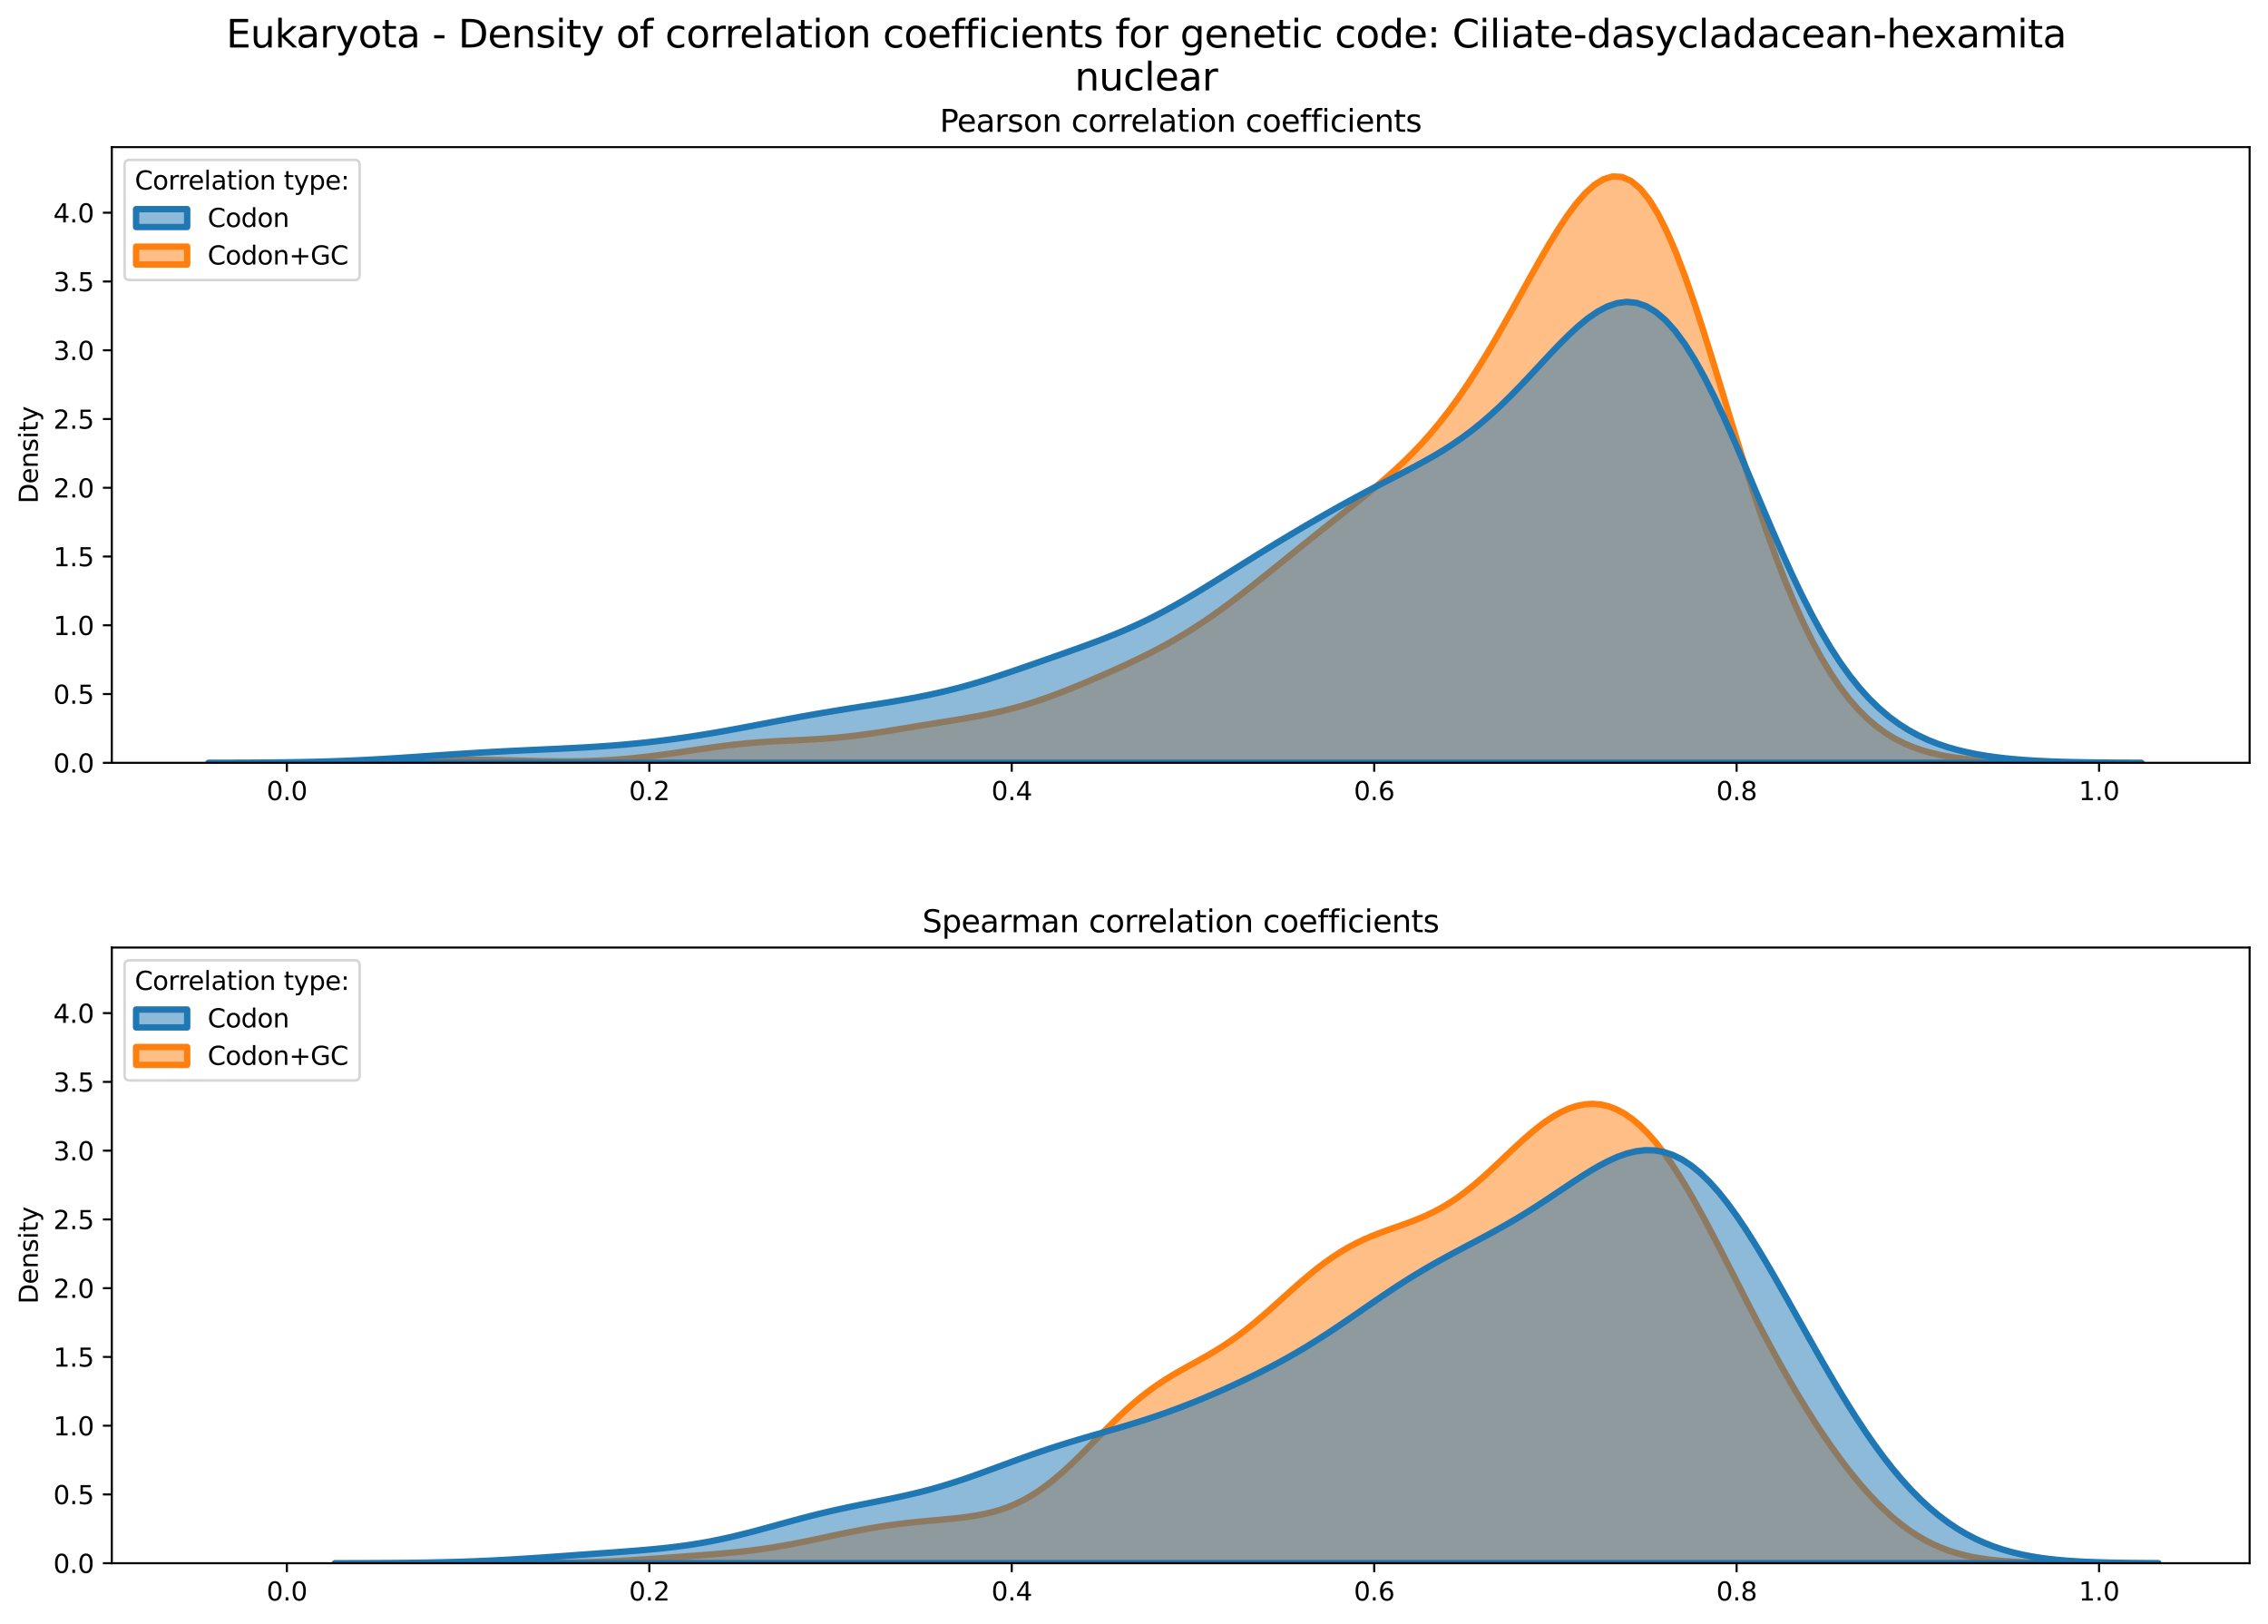 <?xml version="1.0" encoding="utf-8" standalone="no"?>
<!DOCTYPE svg PUBLIC "-//W3C//DTD SVG 1.1//EN"
  "http://www.w3.org/Graphics/SVG/1.1/DTD/svg11.dtd">
<svg xmlns:xlink="http://www.w3.org/1999/xlink" width="887.981pt" height="635.878pt" viewBox="0 0 887.981 635.878" xmlns="http://www.w3.org/2000/svg" version="1.1">
 <defs>
  <style type="text/css">*{stroke-linejoin: round; stroke-linecap: butt}</style>
 </defs>
 <g id="figure_1">
  <g id="patch_1">
   <path d="M 0 635.878 
L 887.981 635.878 
L 887.981 0 
L 0 0 
z
" style="fill: #ffffff"/>
  </g>
  <g id="axes_1">
   <g id="patch_2">
    <path d="M 43.781 298.643 
L 880.781 298.643 
L 880.781 57.6 
L 43.781 57.6 
z
" style="fill: #ffffff"/>
   </g>
   <g id="PolyCollection_1">
    <defs>
     <path id="mc6b691907f" d="M 108.359 -337.248 
L 108.359 -337.235 
L 111.917 -337.235 
L 115.475 -337.235 
L 119.033 -337.235 
L 122.591 -337.235 
L 126.149 -337.235 
L 129.707 -337.235 
L 133.265 -337.235 
L 136.823 -337.235 
L 140.381 -337.235 
L 143.939 -337.235 
L 147.497 -337.235 
L 151.055 -337.235 
L 154.613 -337.235 
L 158.171 -337.235 
L 161.729 -337.235 
L 165.287 -337.235 
L 168.845 -337.235 
L 172.403 -337.235 
L 175.961 -337.235 
L 179.519 -337.235 
L 183.077 -337.235 
L 186.635 -337.235 
L 190.193 -337.235 
L 193.751 -337.235 
L 197.309 -337.235 
L 200.867 -337.235 
L 204.425 -337.235 
L 207.983 -337.235 
L 211.541 -337.235 
L 215.099 -337.235 
L 218.657 -337.235 
L 222.215 -337.235 
L 225.773 -337.235 
L 229.331 -337.235 
L 232.889 -337.235 
L 236.447 -337.235 
L 240.005 -337.235 
L 243.563 -337.235 
L 247.121 -337.235 
L 250.679 -337.235 
L 254.237 -337.235 
L 257.795 -337.235 
L 261.353 -337.235 
L 264.911 -337.235 
L 268.469 -337.235 
L 272.027 -337.235 
L 275.585 -337.235 
L 279.143 -337.235 
L 282.701 -337.235 
L 286.259 -337.235 
L 289.817 -337.235 
L 293.375 -337.235 
L 296.933 -337.235 
L 300.491 -337.235 
L 304.049 -337.235 
L 307.607 -337.235 
L 311.165 -337.235 
L 314.724 -337.235 
L 318.282 -337.235 
L 321.84 -337.235 
L 325.398 -337.235 
L 328.956 -337.235 
L 332.514 -337.235 
L 336.072 -337.235 
L 339.63 -337.235 
L 343.188 -337.235 
L 346.746 -337.235 
L 350.304 -337.235 
L 353.862 -337.235 
L 357.42 -337.235 
L 360.978 -337.235 
L 364.536 -337.235 
L 368.094 -337.235 
L 371.652 -337.235 
L 375.21 -337.235 
L 378.768 -337.235 
L 382.326 -337.235 
L 385.884 -337.235 
L 389.442 -337.235 
L 393 -337.235 
L 396.558 -337.235 
L 400.116 -337.235 
L 403.674 -337.235 
L 407.232 -337.235 
L 410.79 -337.235 
L 414.348 -337.235 
L 417.906 -337.235 
L 421.464 -337.235 
L 425.022 -337.235 
L 428.58 -337.235 
L 432.138 -337.235 
L 435.696 -337.235 
L 439.254 -337.235 
L 442.812 -337.235 
L 446.37 -337.235 
L 449.928 -337.235 
L 453.486 -337.235 
L 457.044 -337.235 
L 460.602 -337.235 
L 464.16 -337.235 
L 467.718 -337.235 
L 471.276 -337.235 
L 474.834 -337.235 
L 478.392 -337.235 
L 481.95 -337.235 
L 485.508 -337.235 
L 489.066 -337.235 
L 492.624 -337.235 
L 496.182 -337.235 
L 499.74 -337.235 
L 503.298 -337.235 
L 506.856 -337.235 
L 510.414 -337.235 
L 513.972 -337.235 
L 517.53 -337.235 
L 521.088 -337.235 
L 524.646 -337.235 
L 528.204 -337.235 
L 531.762 -337.235 
L 535.32 -337.235 
L 538.878 -337.235 
L 542.436 -337.235 
L 545.994 -337.235 
L 549.552 -337.235 
L 553.11 -337.235 
L 556.668 -337.235 
L 560.226 -337.235 
L 563.784 -337.235 
L 567.342 -337.235 
L 570.9 -337.235 
L 574.458 -337.235 
L 578.016 -337.235 
L 581.574 -337.235 
L 585.132 -337.235 
L 588.69 -337.235 
L 592.248 -337.235 
L 595.806 -337.235 
L 599.364 -337.235 
L 602.922 -337.235 
L 606.48 -337.235 
L 610.038 -337.235 
L 613.596 -337.235 
L 617.154 -337.235 
L 620.713 -337.235 
L 624.271 -337.235 
L 627.829 -337.235 
L 631.387 -337.235 
L 634.945 -337.235 
L 638.503 -337.235 
L 642.061 -337.235 
L 645.619 -337.235 
L 649.177 -337.235 
L 652.735 -337.235 
L 656.293 -337.235 
L 659.851 -337.235 
L 663.409 -337.235 
L 666.967 -337.235 
L 670.525 -337.235 
L 674.083 -337.235 
L 677.641 -337.235 
L 681.199 -337.235 
L 684.757 -337.235 
L 688.315 -337.235 
L 691.873 -337.235 
L 695.431 -337.235 
L 698.989 -337.235 
L 702.547 -337.235 
L 706.105 -337.235 
L 709.663 -337.235 
L 713.221 -337.235 
L 716.779 -337.235 
L 720.337 -337.235 
L 723.895 -337.235 
L 727.453 -337.235 
L 731.011 -337.235 
L 734.569 -337.235 
L 738.127 -337.235 
L 741.685 -337.235 
L 745.243 -337.235 
L 748.801 -337.235 
L 752.359 -337.235 
L 755.917 -337.235 
L 759.475 -337.235 
L 763.033 -337.235 
L 766.591 -337.235 
L 770.149 -337.235 
L 773.707 -337.235 
L 777.265 -337.235 
L 780.823 -337.235 
L 784.381 -337.235 
L 787.939 -337.235 
L 791.497 -337.235 
L 795.055 -337.235 
L 798.613 -337.235 
L 802.171 -337.235 
L 805.729 -337.235 
L 809.287 -337.235 
L 812.845 -337.235 
L 816.403 -337.235 
L 816.403 -337.251 
L 816.403 -337.251 
L 812.845 -337.26 
L 809.287 -337.274 
L 805.729 -337.293 
L 802.171 -337.321 
L 798.613 -337.36 
L 795.055 -337.414 
L 791.497 -337.486 
L 787.939 -337.583 
L 784.381 -337.71 
L 780.823 -337.875 
L 777.265 -338.088 
L 773.707 -338.359 
L 770.149 -338.702 
L 766.591 -339.134 
L 763.033 -339.673 
L 759.475 -340.344 
L 755.917 -341.175 
L 752.359 -342.198 
L 748.801 -343.451 
L 745.243 -344.973 
L 741.685 -346.81 
L 738.127 -349.008 
L 734.569 -351.614 
L 731.011 -354.673 
L 727.453 -358.23 
L 723.895 -362.323 
L 720.337 -366.988 
L 716.779 -372.256 
L 713.221 -378.151 
L 709.663 -384.694 
L 706.105 -391.897 
L 702.547 -399.769 
L 698.989 -408.306 
L 695.431 -417.496 
L 691.873 -427.31 
L 688.315 -437.7 
L 684.757 -448.595 
L 681.199 -459.895 
L 677.641 -471.475 
L 674.083 -483.178 
L 670.525 -494.823 
L 666.967 -506.211 
L 663.409 -517.129 
L 659.851 -527.366 
L 656.293 -536.719 
L 652.735 -545.006 
L 649.177 -552.078 
L 645.619 -557.821 
L 642.061 -562.169 
L 638.503 -565.095 
L 634.945 -566.62 
L 631.387 -566.8 
L 627.829 -565.726 
L 624.271 -563.514 
L 620.713 -560.296 
L 617.154 -556.214 
L 613.596 -551.415 
L 610.038 -546.04 
L 606.48 -540.226 
L 602.922 -534.101 
L 599.364 -527.779 
L 595.806 -521.365 
L 592.248 -514.95 
L 588.69 -508.612 
L 585.132 -502.419 
L 581.574 -496.425 
L 578.016 -490.673 
L 574.458 -485.195 
L 570.9 -480.012 
L 567.342 -475.134 
L 563.784 -470.562 
L 560.226 -466.287 
L 556.668 -462.291 
L 553.11 -458.551 
L 549.552 -455.037 
L 545.994 -451.718 
L 542.436 -448.557 
L 538.878 -445.523 
L 535.32 -442.581 
L 531.762 -439.704 
L 528.204 -436.865 
L 524.646 -434.045 
L 521.088 -431.229 
L 517.53 -428.406 
L 513.972 -425.57 
L 510.414 -422.718 
L 506.856 -419.854 
L 503.298 -416.98 
L 499.74 -414.106 
L 496.182 -411.24 
L 492.624 -408.395 
L 489.066 -405.583 
L 485.508 -402.818 
L 481.95 -400.116 
L 478.392 -397.489 
L 474.834 -394.949 
L 471.276 -392.508 
L 467.718 -390.171 
L 464.16 -387.942 
L 460.602 -385.821 
L 457.044 -383.803 
L 453.486 -381.881 
L 449.928 -380.045 
L 446.37 -378.283 
L 442.812 -376.582 
L 439.254 -374.932 
L 435.696 -373.322 
L 432.138 -371.747 
L 428.58 -370.202 
L 425.022 -368.688 
L 421.464 -367.209 
L 417.906 -365.772 
L 414.348 -364.387 
L 410.79 -363.064 
L 407.232 -361.814 
L 403.674 -360.644 
L 400.116 -359.563 
L 396.558 -358.571 
L 393 -357.668 
L 389.442 -356.849 
L 385.884 -356.104 
L 382.326 -355.421 
L 378.768 -354.786 
L 375.21 -354.185 
L 371.652 -353.605 
L 368.094 -353.034 
L 364.536 -352.463 
L 360.978 -351.887 
L 357.42 -351.305 
L 353.862 -350.719 
L 350.304 -350.136 
L 346.746 -349.564 
L 343.188 -349.013 
L 339.63 -348.494 
L 336.072 -348.017 
L 332.514 -347.591 
L 328.956 -347.218 
L 325.398 -346.901 
L 321.84 -346.636 
L 318.282 -346.414 
L 314.724 -346.225 
L 311.165 -346.053 
L 307.607 -345.885 
L 304.049 -345.704 
L 300.491 -345.496 
L 296.933 -345.25 
L 293.375 -344.958 
L 289.817 -344.616 
L 286.259 -344.224 
L 282.701 -343.785 
L 279.143 -343.307 
L 275.585 -342.798 
L 272.027 -342.27 
L 268.469 -341.735 
L 264.911 -341.204 
L 261.353 -340.69 
L 257.795 -340.202 
L 254.237 -339.749 
L 250.679 -339.339 
L 247.121 -338.975 
L 243.563 -338.662 
L 240.005 -338.401 
L 236.447 -338.192 
L 232.889 -338.032 
L 229.331 -337.92 
L 225.773 -337.851 
L 222.215 -337.822 
L 218.657 -337.827 
L 215.099 -337.861 
L 211.541 -337.918 
L 207.983 -337.992 
L 204.425 -338.076 
L 200.867 -338.163 
L 197.309 -338.247 
L 193.751 -338.321 
L 190.193 -338.379 
L 186.635 -338.418 
L 183.077 -338.434 
L 179.519 -338.426 
L 175.961 -338.394 
L 172.403 -338.34 
L 168.845 -338.267 
L 165.287 -338.179 
L 161.729 -338.08 
L 158.171 -337.976 
L 154.613 -337.872 
L 151.055 -337.771 
L 147.497 -337.677 
L 143.939 -337.591 
L 140.381 -337.517 
L 136.823 -337.453 
L 133.265 -337.4 
L 129.707 -337.358 
L 126.149 -337.324 
L 122.591 -337.298 
L 119.033 -337.279 
L 115.475 -337.265 
L 111.917 -337.255 
L 108.359 -337.248 
z
" style="stroke: #ff7f0e; stroke-width: 2.5"/>
    </defs>
    <g clip-path="url(#p5c55c4da05)">
     <use xlink:href="#mc6b691907f" x="0" y="635.878" style="fill: #ff7f0e; fill-opacity: 0.5; stroke: #ff7f0e; stroke-width: 2.5"/>
    </g>
   </g>
   <g id="PolyCollection_2">
    <defs>
     <path id="me8009bbefb" d="M 81.622 -337.248 
L 81.622 -337.235 
L 85.425 -337.235 
L 89.228 -337.235 
L 93.031 -337.235 
L 96.834 -337.235 
L 100.637 -337.235 
L 104.44 -337.235 
L 108.243 -337.235 
L 112.046 -337.235 
L 115.849 -337.235 
L 119.652 -337.235 
L 123.455 -337.235 
L 127.258 -337.235 
L 131.062 -337.235 
L 134.865 -337.235 
L 138.668 -337.235 
L 142.471 -337.235 
L 146.274 -337.235 
L 150.077 -337.235 
L 153.88 -337.235 
L 157.683 -337.235 
L 161.486 -337.235 
L 165.289 -337.235 
L 169.092 -337.235 
L 172.895 -337.235 
L 176.698 -337.235 
L 180.501 -337.235 
L 184.304 -337.235 
L 188.108 -337.235 
L 191.911 -337.235 
L 195.714 -337.235 
L 199.517 -337.235 
L 203.32 -337.235 
L 207.123 -337.235 
L 210.926 -337.235 
L 214.729 -337.235 
L 218.532 -337.235 
L 222.335 -337.235 
L 226.138 -337.235 
L 229.941 -337.235 
L 233.744 -337.235 
L 237.547 -337.235 
L 241.35 -337.235 
L 245.153 -337.235 
L 248.957 -337.235 
L 252.76 -337.235 
L 256.563 -337.235 
L 260.366 -337.235 
L 264.169 -337.235 
L 267.972 -337.235 
L 271.775 -337.235 
L 275.578 -337.235 
L 279.381 -337.235 
L 283.184 -337.235 
L 286.987 -337.235 
L 290.79 -337.235 
L 294.593 -337.235 
L 298.396 -337.235 
L 302.199 -337.235 
L 306.002 -337.235 
L 309.806 -337.235 
L 313.609 -337.235 
L 317.412 -337.235 
L 321.215 -337.235 
L 325.018 -337.235 
L 328.821 -337.235 
L 332.624 -337.235 
L 336.427 -337.235 
L 340.23 -337.235 
L 344.033 -337.235 
L 347.836 -337.235 
L 351.639 -337.235 
L 355.442 -337.235 
L 359.245 -337.235 
L 363.048 -337.235 
L 366.851 -337.235 
L 370.655 -337.235 
L 374.458 -337.235 
L 378.261 -337.235 
L 382.064 -337.235 
L 385.867 -337.235 
L 389.67 -337.235 
L 393.473 -337.235 
L 397.276 -337.235 
L 401.079 -337.235 
L 404.882 -337.235 
L 408.685 -337.235 
L 412.488 -337.235 
L 416.291 -337.235 
L 420.094 -337.235 
L 423.897 -337.235 
L 427.7 -337.235 
L 431.504 -337.235 
L 435.307 -337.235 
L 439.11 -337.235 
L 442.913 -337.235 
L 446.716 -337.235 
L 450.519 -337.235 
L 454.322 -337.235 
L 458.125 -337.235 
L 461.928 -337.235 
L 465.731 -337.235 
L 469.534 -337.235 
L 473.337 -337.235 
L 477.14 -337.235 
L 480.943 -337.235 
L 484.746 -337.235 
L 488.55 -337.235 
L 492.353 -337.235 
L 496.156 -337.235 
L 499.959 -337.235 
L 503.762 -337.235 
L 507.565 -337.235 
L 511.368 -337.235 
L 515.171 -337.235 
L 518.974 -337.235 
L 522.777 -337.235 
L 526.58 -337.235 
L 530.383 -337.235 
L 534.186 -337.235 
L 537.989 -337.235 
L 541.792 -337.235 
L 545.595 -337.235 
L 549.399 -337.235 
L 553.202 -337.235 
L 557.005 -337.235 
L 560.808 -337.235 
L 564.611 -337.235 
L 568.414 -337.235 
L 572.217 -337.235 
L 576.02 -337.235 
L 579.823 -337.235 
L 583.626 -337.235 
L 587.429 -337.235 
L 591.232 -337.235 
L 595.035 -337.235 
L 598.838 -337.235 
L 602.641 -337.235 
L 606.444 -337.235 
L 610.248 -337.235 
L 614.051 -337.235 
L 617.854 -337.235 
L 621.657 -337.235 
L 625.46 -337.235 
L 629.263 -337.235 
L 633.066 -337.235 
L 636.869 -337.235 
L 640.672 -337.235 
L 644.475 -337.235 
L 648.278 -337.235 
L 652.081 -337.235 
L 655.884 -337.235 
L 659.687 -337.235 
L 663.49 -337.235 
L 667.293 -337.235 
L 671.097 -337.235 
L 674.9 -337.235 
L 678.703 -337.235 
L 682.506 -337.235 
L 686.309 -337.235 
L 690.112 -337.235 
L 693.915 -337.235 
L 697.718 -337.235 
L 701.521 -337.235 
L 705.324 -337.235 
L 709.127 -337.235 
L 712.93 -337.235 
L 716.733 -337.235 
L 720.536 -337.235 
L 724.339 -337.235 
L 728.143 -337.235 
L 731.946 -337.235 
L 735.749 -337.235 
L 739.552 -337.235 
L 743.355 -337.235 
L 747.158 -337.235 
L 750.961 -337.235 
L 754.764 -337.235 
L 758.567 -337.235 
L 762.37 -337.235 
L 766.173 -337.235 
L 769.976 -337.235 
L 773.779 -337.235 
L 777.582 -337.235 
L 781.385 -337.235 
L 785.188 -337.235 
L 788.992 -337.235 
L 792.795 -337.235 
L 796.598 -337.235 
L 800.401 -337.235 
L 804.204 -337.235 
L 808.007 -337.235 
L 811.81 -337.235 
L 815.613 -337.235 
L 819.416 -337.235 
L 823.219 -337.235 
L 827.022 -337.235 
L 830.825 -337.235 
L 834.628 -337.235 
L 838.431 -337.235 
L 838.431 -337.259 
L 838.431 -337.259 
L 834.628 -337.27 
L 830.825 -337.286 
L 827.022 -337.309 
L 823.219 -337.34 
L 819.416 -337.382 
L 815.613 -337.438 
L 811.81 -337.512 
L 808.007 -337.608 
L 804.204 -337.731 
L 800.401 -337.888 
L 796.598 -338.084 
L 792.795 -338.329 
L 788.992 -338.631 
L 785.188 -339 
L 781.385 -339.448 
L 777.582 -339.989 
L 773.779 -340.638 
L 769.976 -341.413 
L 766.173 -342.335 
L 762.37 -343.427 
L 758.567 -344.719 
L 754.764 -346.238 
L 750.961 -348.022 
L 747.158 -350.105 
L 743.355 -352.529 
L 739.552 -355.334 
L 735.749 -358.563 
L 731.946 -362.256 
L 728.143 -366.449 
L 724.339 -371.174 
L 720.536 -376.456 
L 716.733 -382.306 
L 712.93 -388.726 
L 709.127 -395.702 
L 705.324 -403.201 
L 701.521 -411.176 
L 697.718 -419.558 
L 693.915 -428.263 
L 690.112 -437.188 
L 686.309 -446.217 
L 682.506 -455.221 
L 678.703 -464.063 
L 674.9 -472.604 
L 671.097 -480.705 
L 667.293 -488.236 
L 663.49 -495.076 
L 659.687 -501.121 
L 655.884 -506.288 
L 652.081 -510.517 
L 648.278 -513.77 
L 644.475 -516.037 
L 640.672 -517.333 
L 636.869 -517.696 
L 633.066 -517.184 
L 629.263 -515.874 
L 625.46 -513.855 
L 621.657 -511.229 
L 617.854 -508.1 
L 614.051 -504.578 
L 610.248 -500.77 
L 606.444 -496.776 
L 602.641 -492.691 
L 598.838 -488.602 
L 595.035 -484.581 
L 591.232 -480.688 
L 587.429 -476.972 
L 583.626 -473.466 
L 579.823 -470.188 
L 576.02 -467.144 
L 572.217 -464.33 
L 568.414 -461.727 
L 564.611 -459.312 
L 560.808 -457.053 
L 557.005 -454.918 
L 553.202 -452.87 
L 549.399 -450.878 
L 545.595 -448.913 
L 541.792 -446.949 
L 537.989 -444.97 
L 534.186 -442.962 
L 530.383 -440.919 
L 526.58 -438.838 
L 522.777 -436.72 
L 518.974 -434.567 
L 515.171 -432.382 
L 511.368 -430.169 
L 507.565 -427.928 
L 503.762 -425.662 
L 499.959 -423.369 
L 496.156 -421.052 
L 492.353 -418.71 
L 488.55 -416.347 
L 484.746 -413.968 
L 480.943 -411.581 
L 477.14 -409.198 
L 473.337 -406.832 
L 469.534 -404.498 
L 465.731 -402.214 
L 461.928 -399.996 
L 458.125 -397.858 
L 454.322 -395.811 
L 450.519 -393.864 
L 446.716 -392.019 
L 442.913 -390.276 
L 439.11 -388.627 
L 435.307 -387.063 
L 431.504 -385.57 
L 427.7 -384.134 
L 423.897 -382.74 
L 420.094 -381.374 
L 416.291 -380.025 
L 412.488 -378.685 
L 408.685 -377.349 
L 404.882 -376.017 
L 401.079 -374.693 
L 397.276 -373.385 
L 393.473 -372.1 
L 389.67 -370.849 
L 385.867 -369.643 
L 382.064 -368.491 
L 378.261 -367.399 
L 374.458 -366.374 
L 370.655 -365.417 
L 366.851 -364.529 
L 363.048 -363.705 
L 359.245 -362.94 
L 355.442 -362.227 
L 351.639 -361.557 
L 347.836 -360.92 
L 344.033 -360.306 
L 340.23 -359.706 
L 336.427 -359.11 
L 332.624 -358.511 
L 328.821 -357.902 
L 325.018 -357.278 
L 321.215 -356.636 
L 317.412 -355.974 
L 313.609 -355.294 
L 309.806 -354.597 
L 306.002 -353.885 
L 302.199 -353.165 
L 298.396 -352.441 
L 294.593 -351.718 
L 290.79 -351.002 
L 286.987 -350.299 
L 283.184 -349.614 
L 279.381 -348.952 
L 275.578 -348.316 
L 271.775 -347.711 
L 267.972 -347.137 
L 264.169 -346.598 
L 260.366 -346.095 
L 256.563 -345.628 
L 252.76 -345.198 
L 248.957 -344.805 
L 245.153 -344.447 
L 241.35 -344.123 
L 237.547 -343.831 
L 233.744 -343.569 
L 229.941 -343.332 
L 226.138 -343.116 
L 222.335 -342.919 
L 218.532 -342.734 
L 214.729 -342.558 
L 210.926 -342.386 
L 207.123 -342.213 
L 203.32 -342.036 
L 199.517 -341.852 
L 195.714 -341.658 
L 191.911 -341.453 
L 188.108 -341.235 
L 184.304 -341.005 
L 180.501 -340.765 
L 176.698 -340.515 
L 172.895 -340.258 
L 169.092 -339.997 
L 165.289 -339.735 
L 161.486 -339.476 
L 157.683 -339.224 
L 153.88 -338.982 
L 150.077 -338.752 
L 146.274 -338.538 
L 142.471 -338.341 
L 138.668 -338.162 
L 134.865 -338.003 
L 131.062 -337.863 
L 127.258 -337.742 
L 123.455 -337.639 
L 119.652 -337.553 
L 115.849 -337.481 
L 112.046 -337.424 
L 108.243 -337.377 
L 104.44 -337.341 
L 100.637 -337.313 
L 96.834 -337.291 
L 93.031 -337.275 
L 89.228 -337.263 
L 85.425 -337.254 
L 81.622 -337.248 
z
" style="stroke: #1f77b4; stroke-width: 2.5"/>
    </defs>
    <g clip-path="url(#p5c55c4da05)">
     <use xlink:href="#me8009bbefb" x="0" y="635.878" style="fill: #1f77b4; fill-opacity: 0.5; stroke: #1f77b4; stroke-width: 2.5"/>
    </g>
   </g>
   <g id="matplotlib.axis_1">
    <g id="xtick_1">
     <g id="line2d_1">
      <defs>
       <path id="md5d08fd2d2" d="M 0 0 
L 0 3.5 
" style="stroke: #000000; stroke-width: 0.8"/>
      </defs>
      <g>
       <use xlink:href="#md5d08fd2d2" x="112.326" y="298.643" style="stroke: #000000; stroke-width: 0.8"/>
      </g>
     </g>
     <g id="text_1">
      <!-- 0.0 -->
      <g transform="translate(104.374 313.242) scale(0.1 -0.1)">
       <defs>
        <path id="DejaVuSans-30" d="M 2034 4250 
Q 1547 4250 1301 3770 
Q 1056 3291 1056 2328 
Q 1056 1369 1301 889 
Q 1547 409 2034 409 
Q 2525 409 2770 889 
Q 3016 1369 3016 2328 
Q 3016 3291 2770 3770 
Q 2525 4250 2034 4250 
z
M 2034 4750 
Q 2819 4750 3233 4129 
Q 3647 3509 3647 2328 
Q 3647 1150 3233 529 
Q 2819 -91 2034 -91 
Q 1250 -91 836 529 
Q 422 1150 422 2328 
Q 422 3509 836 4129 
Q 1250 4750 2034 4750 
z
" transform="scale(0.016)"/>
        <path id="DejaVuSans-2e" d="M 684 794 
L 1344 794 
L 1344 0 
L 684 0 
L 684 794 
z
" transform="scale(0.016)"/>
       </defs>
       <use xlink:href="#DejaVuSans-30"/>
       <use xlink:href="#DejaVuSans-2e" x="63.623"/>
       <use xlink:href="#DejaVuSans-30" x="95.41"/>
      </g>
     </g>
    </g>
    <g id="xtick_2">
     <g id="line2d_2">
      <g>
       <use xlink:href="#md5d08fd2d2" x="254.227" y="298.643" style="stroke: #000000; stroke-width: 0.8"/>
      </g>
     </g>
     <g id="text_2">
      <!-- 0.2 -->
      <g transform="translate(246.275 313.242) scale(0.1 -0.1)">
       <defs>
        <path id="DejaVuSans-32" d="M 1228 531 
L 3431 531 
L 3431 0 
L 469 0 
L 469 531 
Q 828 903 1448 1529 
Q 2069 2156 2228 2338 
Q 2531 2678 2651 2914 
Q 2772 3150 2772 3378 
Q 2772 3750 2511 3984 
Q 2250 4219 1831 4219 
Q 1534 4219 1204 4116 
Q 875 4013 500 3803 
L 500 4441 
Q 881 4594 1212 4672 
Q 1544 4750 1819 4750 
Q 2544 4750 2975 4387 
Q 3406 4025 3406 3419 
Q 3406 3131 3298 2873 
Q 3191 2616 2906 2266 
Q 2828 2175 2409 1742 
Q 1991 1309 1228 531 
z
" transform="scale(0.016)"/>
       </defs>
       <use xlink:href="#DejaVuSans-30"/>
       <use xlink:href="#DejaVuSans-2e" x="63.623"/>
       <use xlink:href="#DejaVuSans-32" x="95.41"/>
      </g>
     </g>
    </g>
    <g id="xtick_3">
     <g id="line2d_3">
      <g>
       <use xlink:href="#md5d08fd2d2" x="396.128" y="298.643" style="stroke: #000000; stroke-width: 0.8"/>
      </g>
     </g>
     <g id="text_3">
      <!-- 0.4 -->
      <g transform="translate(388.177 313.242) scale(0.1 -0.1)">
       <defs>
        <path id="DejaVuSans-34" d="M 2419 4116 
L 825 1625 
L 2419 1625 
L 2419 4116 
z
M 2253 4666 
L 3047 4666 
L 3047 1625 
L 3713 1625 
L 3713 1100 
L 3047 1100 
L 3047 0 
L 2419 0 
L 2419 1100 
L 313 1100 
L 313 1709 
L 2253 4666 
z
" transform="scale(0.016)"/>
       </defs>
       <use xlink:href="#DejaVuSans-30"/>
       <use xlink:href="#DejaVuSans-2e" x="63.623"/>
       <use xlink:href="#DejaVuSans-34" x="95.41"/>
      </g>
     </g>
    </g>
    <g id="xtick_4">
     <g id="line2d_4">
      <g>
       <use xlink:href="#md5d08fd2d2" x="538.03" y="298.643" style="stroke: #000000; stroke-width: 0.8"/>
      </g>
     </g>
     <g id="text_4">
      <!-- 0.6 -->
      <g transform="translate(530.078 313.242) scale(0.1 -0.1)">
       <defs>
        <path id="DejaVuSans-36" d="M 2113 2584 
Q 1688 2584 1439 2293 
Q 1191 2003 1191 1497 
Q 1191 994 1439 701 
Q 1688 409 2113 409 
Q 2538 409 2786 701 
Q 3034 994 3034 1497 
Q 3034 2003 2786 2293 
Q 2538 2584 2113 2584 
z
M 3366 4563 
L 3366 3988 
Q 3128 4100 2886 4159 
Q 2644 4219 2406 4219 
Q 1781 4219 1451 3797 
Q 1122 3375 1075 2522 
Q 1259 2794 1537 2939 
Q 1816 3084 2150 3084 
Q 2853 3084 3261 2657 
Q 3669 2231 3669 1497 
Q 3669 778 3244 343 
Q 2819 -91 2113 -91 
Q 1303 -91 875 529 
Q 447 1150 447 2328 
Q 447 3434 972 4092 
Q 1497 4750 2381 4750 
Q 2619 4750 2861 4703 
Q 3103 4656 3366 4563 
z
" transform="scale(0.016)"/>
       </defs>
       <use xlink:href="#DejaVuSans-30"/>
       <use xlink:href="#DejaVuSans-2e" x="63.623"/>
       <use xlink:href="#DejaVuSans-36" x="95.41"/>
      </g>
     </g>
    </g>
    <g id="xtick_5">
     <g id="line2d_5">
      <g>
       <use xlink:href="#md5d08fd2d2" x="679.931" y="298.643" style="stroke: #000000; stroke-width: 0.8"/>
      </g>
     </g>
     <g id="text_5">
      <!-- 0.8 -->
      <g transform="translate(671.98 313.242) scale(0.1 -0.1)">
       <defs>
        <path id="DejaVuSans-38" d="M 2034 2216 
Q 1584 2216 1326 1975 
Q 1069 1734 1069 1313 
Q 1069 891 1326 650 
Q 1584 409 2034 409 
Q 2484 409 2743 651 
Q 3003 894 3003 1313 
Q 3003 1734 2745 1975 
Q 2488 2216 2034 2216 
z
M 1403 2484 
Q 997 2584 770 2862 
Q 544 3141 544 3541 
Q 544 4100 942 4425 
Q 1341 4750 2034 4750 
Q 2731 4750 3128 4425 
Q 3525 4100 3525 3541 
Q 3525 3141 3298 2862 
Q 3072 2584 2669 2484 
Q 3125 2378 3379 2068 
Q 3634 1759 3634 1313 
Q 3634 634 3220 271 
Q 2806 -91 2034 -91 
Q 1263 -91 848 271 
Q 434 634 434 1313 
Q 434 1759 690 2068 
Q 947 2378 1403 2484 
z
M 1172 3481 
Q 1172 3119 1398 2916 
Q 1625 2713 2034 2713 
Q 2441 2713 2670 2916 
Q 2900 3119 2900 3481 
Q 2900 3844 2670 4047 
Q 2441 4250 2034 4250 
Q 1625 4250 1398 4047 
Q 1172 3844 1172 3481 
z
" transform="scale(0.016)"/>
       </defs>
       <use xlink:href="#DejaVuSans-30"/>
       <use xlink:href="#DejaVuSans-2e" x="63.623"/>
       <use xlink:href="#DejaVuSans-38" x="95.41"/>
      </g>
     </g>
    </g>
    <g id="xtick_6">
     <g id="line2d_6">
      <g>
       <use xlink:href="#md5d08fd2d2" x="821.833" y="298.643" style="stroke: #000000; stroke-width: 0.8"/>
      </g>
     </g>
     <g id="text_6">
      <!-- 1.0 -->
      <g transform="translate(813.881 313.242) scale(0.1 -0.1)">
       <defs>
        <path id="DejaVuSans-31" d="M 794 531 
L 1825 531 
L 1825 4091 
L 703 3866 
L 703 4441 
L 1819 4666 
L 2450 4666 
L 2450 531 
L 3481 531 
L 3481 0 
L 794 0 
L 794 531 
z
" transform="scale(0.016)"/>
       </defs>
       <use xlink:href="#DejaVuSans-31"/>
       <use xlink:href="#DejaVuSans-2e" x="63.623"/>
       <use xlink:href="#DejaVuSans-30" x="95.41"/>
      </g>
     </g>
    </g>
   </g>
   <g id="matplotlib.axis_2">
    <g id="ytick_1">
     <g id="line2d_7">
      <defs>
       <path id="m4b8566d2b6" d="M 0 0 
L -3.5 0 
" style="stroke: #000000; stroke-width: 0.8"/>
      </defs>
      <g>
       <use xlink:href="#m4b8566d2b6" x="43.781" y="298.643" style="stroke: #000000; stroke-width: 0.8"/>
      </g>
     </g>
     <g id="text_7">
      <!-- 0.0 -->
      <g transform="translate(20.878 302.443) scale(0.1 -0.1)">
       <use xlink:href="#DejaVuSans-30"/>
       <use xlink:href="#DejaVuSans-2e" x="63.623"/>
       <use xlink:href="#DejaVuSans-30" x="95.41"/>
      </g>
     </g>
    </g>
    <g id="ytick_2">
     <g id="line2d_8">
      <g>
       <use xlink:href="#m4b8566d2b6" x="43.781" y="271.723" style="stroke: #000000; stroke-width: 0.8"/>
      </g>
     </g>
     <g id="text_8">
      <!-- 0.5 -->
      <g transform="translate(20.878 275.522) scale(0.1 -0.1)">
       <defs>
        <path id="DejaVuSans-35" d="M 691 4666 
L 3169 4666 
L 3169 4134 
L 1269 4134 
L 1269 2991 
Q 1406 3038 1543 3061 
Q 1681 3084 1819 3084 
Q 2600 3084 3056 2656 
Q 3513 2228 3513 1497 
Q 3513 744 3044 326 
Q 2575 -91 1722 -91 
Q 1428 -91 1123 -41 
Q 819 9 494 109 
L 494 744 
Q 775 591 1075 516 
Q 1375 441 1709 441 
Q 2250 441 2565 725 
Q 2881 1009 2881 1497 
Q 2881 1984 2565 2268 
Q 2250 2553 1709 2553 
Q 1456 2553 1204 2497 
Q 953 2441 691 2322 
L 691 4666 
z
" transform="scale(0.016)"/>
       </defs>
       <use xlink:href="#DejaVuSans-30"/>
       <use xlink:href="#DejaVuSans-2e" x="63.623"/>
       <use xlink:href="#DejaVuSans-35" x="95.41"/>
      </g>
     </g>
    </g>
    <g id="ytick_3">
     <g id="line2d_9">
      <g>
       <use xlink:href="#m4b8566d2b6" x="43.781" y="244.803" style="stroke: #000000; stroke-width: 0.8"/>
      </g>
     </g>
     <g id="text_9">
      <!-- 1.0 -->
      <g transform="translate(20.878 248.602) scale(0.1 -0.1)">
       <use xlink:href="#DejaVuSans-31"/>
       <use xlink:href="#DejaVuSans-2e" x="63.623"/>
       <use xlink:href="#DejaVuSans-30" x="95.41"/>
      </g>
     </g>
    </g>
    <g id="ytick_4">
     <g id="line2d_10">
      <g>
       <use xlink:href="#m4b8566d2b6" x="43.781" y="217.882" style="stroke: #000000; stroke-width: 0.8"/>
      </g>
     </g>
     <g id="text_10">
      <!-- 1.5 -->
      <g transform="translate(20.878 221.682) scale(0.1 -0.1)">
       <use xlink:href="#DejaVuSans-31"/>
       <use xlink:href="#DejaVuSans-2e" x="63.623"/>
       <use xlink:href="#DejaVuSans-35" x="95.41"/>
      </g>
     </g>
    </g>
    <g id="ytick_5">
     <g id="line2d_11">
      <g>
       <use xlink:href="#m4b8566d2b6" x="43.781" y="190.962" style="stroke: #000000; stroke-width: 0.8"/>
      </g>
     </g>
     <g id="text_11">
      <!-- 2.0 -->
      <g transform="translate(20.878 194.761) scale(0.1 -0.1)">
       <use xlink:href="#DejaVuSans-32"/>
       <use xlink:href="#DejaVuSans-2e" x="63.623"/>
       <use xlink:href="#DejaVuSans-30" x="95.41"/>
      </g>
     </g>
    </g>
    <g id="ytick_6">
     <g id="line2d_12">
      <g>
       <use xlink:href="#m4b8566d2b6" x="43.781" y="164.042" style="stroke: #000000; stroke-width: 0.8"/>
      </g>
     </g>
     <g id="text_12">
      <!-- 2.5 -->
      <g transform="translate(20.878 167.841) scale(0.1 -0.1)">
       <use xlink:href="#DejaVuSans-32"/>
       <use xlink:href="#DejaVuSans-2e" x="63.623"/>
       <use xlink:href="#DejaVuSans-35" x="95.41"/>
      </g>
     </g>
    </g>
    <g id="ytick_7">
     <g id="line2d_13">
      <g>
       <use xlink:href="#m4b8566d2b6" x="43.781" y="137.121" style="stroke: #000000; stroke-width: 0.8"/>
      </g>
     </g>
     <g id="text_13">
      <!-- 3.0 -->
      <g transform="translate(20.878 140.921) scale(0.1 -0.1)">
       <defs>
        <path id="DejaVuSans-33" d="M 2597 2516 
Q 3050 2419 3304 2112 
Q 3559 1806 3559 1356 
Q 3559 666 3084 287 
Q 2609 -91 1734 -91 
Q 1441 -91 1130 -33 
Q 819 25 488 141 
L 488 750 
Q 750 597 1062 519 
Q 1375 441 1716 441 
Q 2309 441 2620 675 
Q 2931 909 2931 1356 
Q 2931 1769 2642 2001 
Q 2353 2234 1838 2234 
L 1294 2234 
L 1294 2753 
L 1863 2753 
Q 2328 2753 2575 2939 
Q 2822 3125 2822 3475 
Q 2822 3834 2567 4026 
Q 2313 4219 1838 4219 
Q 1578 4219 1281 4162 
Q 984 4106 628 3988 
L 628 4550 
Q 988 4650 1302 4700 
Q 1616 4750 1894 4750 
Q 2613 4750 3031 4423 
Q 3450 4097 3450 3541 
Q 3450 3153 3228 2886 
Q 3006 2619 2597 2516 
z
" transform="scale(0.016)"/>
       </defs>
       <use xlink:href="#DejaVuSans-33"/>
       <use xlink:href="#DejaVuSans-2e" x="63.623"/>
       <use xlink:href="#DejaVuSans-30" x="95.41"/>
      </g>
     </g>
    </g>
    <g id="ytick_8">
     <g id="line2d_14">
      <g>
       <use xlink:href="#m4b8566d2b6" x="43.781" y="110.201" style="stroke: #000000; stroke-width: 0.8"/>
      </g>
     </g>
     <g id="text_14">
      <!-- 3.5 -->
      <g transform="translate(20.878 114) scale(0.1 -0.1)">
       <use xlink:href="#DejaVuSans-33"/>
       <use xlink:href="#DejaVuSans-2e" x="63.623"/>
       <use xlink:href="#DejaVuSans-35" x="95.41"/>
      </g>
     </g>
    </g>
    <g id="ytick_9">
     <g id="line2d_15">
      <g>
       <use xlink:href="#m4b8566d2b6" x="43.781" y="83.281" style="stroke: #000000; stroke-width: 0.8"/>
      </g>
     </g>
     <g id="text_15">
      <!-- 4.0 -->
      <g transform="translate(20.878 87.08) scale(0.1 -0.1)">
       <use xlink:href="#DejaVuSans-34"/>
       <use xlink:href="#DejaVuSans-2e" x="63.623"/>
       <use xlink:href="#DejaVuSans-30" x="95.41"/>
      </g>
     </g>
    </g>
    <g id="text_16">
     <!-- Density -->
     <g transform="translate(14.798 197.13) rotate(-90) scale(0.1 -0.1)">
      <defs>
       <path id="DejaVuSans-44" d="M 1259 4147 
L 1259 519 
L 2022 519 
Q 2988 519 3436 956 
Q 3884 1394 3884 2338 
Q 3884 3275 3436 3711 
Q 2988 4147 2022 4147 
L 1259 4147 
z
M 628 4666 
L 1925 4666 
Q 3281 4666 3915 4102 
Q 4550 3538 4550 2338 
Q 4550 1131 3912 565 
Q 3275 0 1925 0 
L 628 0 
L 628 4666 
z
" transform="scale(0.016)"/>
       <path id="DejaVuSans-65" d="M 3597 1894 
L 3597 1613 
L 953 1613 
Q 991 1019 1311 708 
Q 1631 397 2203 397 
Q 2534 397 2845 478 
Q 3156 559 3463 722 
L 3463 178 
Q 3153 47 2828 -22 
Q 2503 -91 2169 -91 
Q 1331 -91 842 396 
Q 353 884 353 1716 
Q 353 2575 817 3079 
Q 1281 3584 2069 3584 
Q 2775 3584 3186 3129 
Q 3597 2675 3597 1894 
z
M 3022 2063 
Q 3016 2534 2758 2815 
Q 2500 3097 2075 3097 
Q 1594 3097 1305 2825 
Q 1016 2553 972 2059 
L 3022 2063 
z
" transform="scale(0.016)"/>
       <path id="DejaVuSans-6e" d="M 3513 2113 
L 3513 0 
L 2938 0 
L 2938 2094 
Q 2938 2591 2744 2837 
Q 2550 3084 2163 3084 
Q 1697 3084 1428 2787 
Q 1159 2491 1159 1978 
L 1159 0 
L 581 0 
L 581 3500 
L 1159 3500 
L 1159 2956 
Q 1366 3272 1645 3428 
Q 1925 3584 2291 3584 
Q 2894 3584 3203 3211 
Q 3513 2838 3513 2113 
z
" transform="scale(0.016)"/>
       <path id="DejaVuSans-73" d="M 2834 3397 
L 2834 2853 
Q 2591 2978 2328 3040 
Q 2066 3103 1784 3103 
Q 1356 3103 1142 2972 
Q 928 2841 928 2578 
Q 928 2378 1081 2264 
Q 1234 2150 1697 2047 
L 1894 2003 
Q 2506 1872 2764 1633 
Q 3022 1394 3022 966 
Q 3022 478 2636 193 
Q 2250 -91 1575 -91 
Q 1294 -91 989 -36 
Q 684 19 347 128 
L 347 722 
Q 666 556 975 473 
Q 1284 391 1588 391 
Q 1994 391 2212 530 
Q 2431 669 2431 922 
Q 2431 1156 2273 1281 
Q 2116 1406 1581 1522 
L 1381 1569 
Q 847 1681 609 1914 
Q 372 2147 372 2553 
Q 372 3047 722 3315 
Q 1072 3584 1716 3584 
Q 2034 3584 2315 3537 
Q 2597 3491 2834 3397 
z
" transform="scale(0.016)"/>
       <path id="DejaVuSans-69" d="M 603 3500 
L 1178 3500 
L 1178 0 
L 603 0 
L 603 3500 
z
M 603 4863 
L 1178 4863 
L 1178 4134 
L 603 4134 
L 603 4863 
z
" transform="scale(0.016)"/>
       <path id="DejaVuSans-74" d="M 1172 4494 
L 1172 3500 
L 2356 3500 
L 2356 3053 
L 1172 3053 
L 1172 1153 
Q 1172 725 1289 603 
Q 1406 481 1766 481 
L 2356 481 
L 2356 0 
L 1766 0 
Q 1100 0 847 248 
Q 594 497 594 1153 
L 594 3053 
L 172 3053 
L 172 3500 
L 594 3500 
L 594 4494 
L 1172 4494 
z
" transform="scale(0.016)"/>
       <path id="DejaVuSans-79" d="M 2059 -325 
Q 1816 -950 1584 -1140 
Q 1353 -1331 966 -1331 
L 506 -1331 
L 506 -850 
L 844 -850 
Q 1081 -850 1212 -737 
Q 1344 -625 1503 -206 
L 1606 56 
L 191 3500 
L 800 3500 
L 1894 763 
L 2988 3500 
L 3597 3500 
L 2059 -325 
z
" transform="scale(0.016)"/>
      </defs>
      <use xlink:href="#DejaVuSans-44"/>
      <use xlink:href="#DejaVuSans-65" x="77.002"/>
      <use xlink:href="#DejaVuSans-6e" x="138.525"/>
      <use xlink:href="#DejaVuSans-73" x="201.904"/>
      <use xlink:href="#DejaVuSans-69" x="254.004"/>
      <use xlink:href="#DejaVuSans-74" x="281.787"/>
      <use xlink:href="#DejaVuSans-79" x="320.996"/>
     </g>
    </g>
   </g>
   <g id="patch_3">
    <path d="M 43.781 298.643 
L 43.781 57.6 
" style="fill: none; stroke: #000000; stroke-width: 0.8; stroke-linejoin: miter; stroke-linecap: square"/>
   </g>
   <g id="patch_4">
    <path d="M 880.781 298.643 
L 880.781 57.6 
" style="fill: none; stroke: #000000; stroke-width: 0.8; stroke-linejoin: miter; stroke-linecap: square"/>
   </g>
   <g id="patch_5">
    <path d="M 43.781 298.643 
L 880.781 298.643 
" style="fill: none; stroke: #000000; stroke-width: 0.8; stroke-linejoin: miter; stroke-linecap: square"/>
   </g>
   <g id="patch_6">
    <path d="M 43.781 57.6 
L 880.781 57.6 
" style="fill: none; stroke: #000000; stroke-width: 0.8; stroke-linejoin: miter; stroke-linecap: square"/>
   </g>
   <g id="text_17">
    <!-- Pearson correlation coefficients -->
    <g transform="translate(367.949 51.6) scale(0.12 -0.12)">
     <defs>
      <path id="DejaVuSans-50" d="M 1259 4147 
L 1259 2394 
L 2053 2394 
Q 2494 2394 2734 2622 
Q 2975 2850 2975 3272 
Q 2975 3691 2734 3919 
Q 2494 4147 2053 4147 
L 1259 4147 
z
M 628 4666 
L 2053 4666 
Q 2838 4666 3239 4311 
Q 3641 3956 3641 3272 
Q 3641 2581 3239 2228 
Q 2838 1875 2053 1875 
L 1259 1875 
L 1259 0 
L 628 0 
L 628 4666 
z
" transform="scale(0.016)"/>
      <path id="DejaVuSans-61" d="M 2194 1759 
Q 1497 1759 1228 1600 
Q 959 1441 959 1056 
Q 959 750 1161 570 
Q 1363 391 1709 391 
Q 2188 391 2477 730 
Q 2766 1069 2766 1631 
L 2766 1759 
L 2194 1759 
z
M 3341 1997 
L 3341 0 
L 2766 0 
L 2766 531 
Q 2569 213 2275 61 
Q 1981 -91 1556 -91 
Q 1019 -91 701 211 
Q 384 513 384 1019 
Q 384 1609 779 1909 
Q 1175 2209 1959 2209 
L 2766 2209 
L 2766 2266 
Q 2766 2663 2505 2880 
Q 2244 3097 1772 3097 
Q 1472 3097 1187 3025 
Q 903 2953 641 2809 
L 641 3341 
Q 956 3463 1253 3523 
Q 1550 3584 1831 3584 
Q 2591 3584 2966 3190 
Q 3341 2797 3341 1997 
z
" transform="scale(0.016)"/>
      <path id="DejaVuSans-72" d="M 2631 2963 
Q 2534 3019 2420 3045 
Q 2306 3072 2169 3072 
Q 1681 3072 1420 2755 
Q 1159 2438 1159 1844 
L 1159 0 
L 581 0 
L 581 3500 
L 1159 3500 
L 1159 2956 
Q 1341 3275 1631 3429 
Q 1922 3584 2338 3584 
Q 2397 3584 2469 3576 
Q 2541 3569 2628 3553 
L 2631 2963 
z
" transform="scale(0.016)"/>
      <path id="DejaVuSans-6f" d="M 1959 3097 
Q 1497 3097 1228 2736 
Q 959 2375 959 1747 
Q 959 1119 1226 758 
Q 1494 397 1959 397 
Q 2419 397 2687 759 
Q 2956 1122 2956 1747 
Q 2956 2369 2687 2733 
Q 2419 3097 1959 3097 
z
M 1959 3584 
Q 2709 3584 3137 3096 
Q 3566 2609 3566 1747 
Q 3566 888 3137 398 
Q 2709 -91 1959 -91 
Q 1206 -91 779 398 
Q 353 888 353 1747 
Q 353 2609 779 3096 
Q 1206 3584 1959 3584 
z
" transform="scale(0.016)"/>
      <path id="DejaVuSans-20" transform="scale(0.016)"/>
      <path id="DejaVuSans-63" d="M 3122 3366 
L 3122 2828 
Q 2878 2963 2633 3030 
Q 2388 3097 2138 3097 
Q 1578 3097 1268 2742 
Q 959 2388 959 1747 
Q 959 1106 1268 751 
Q 1578 397 2138 397 
Q 2388 397 2633 464 
Q 2878 531 3122 666 
L 3122 134 
Q 2881 22 2623 -34 
Q 2366 -91 2075 -91 
Q 1284 -91 818 406 
Q 353 903 353 1747 
Q 353 2603 823 3093 
Q 1294 3584 2113 3584 
Q 2378 3584 2631 3529 
Q 2884 3475 3122 3366 
z
" transform="scale(0.016)"/>
      <path id="DejaVuSans-6c" d="M 603 4863 
L 1178 4863 
L 1178 0 
L 603 0 
L 603 4863 
z
" transform="scale(0.016)"/>
      <path id="DejaVuSans-66" d="M 2375 4863 
L 2375 4384 
L 1825 4384 
Q 1516 4384 1395 4259 
Q 1275 4134 1275 3809 
L 1275 3500 
L 2222 3500 
L 2222 3053 
L 1275 3053 
L 1275 0 
L 697 0 
L 697 3053 
L 147 3053 
L 147 3500 
L 697 3500 
L 697 3744 
Q 697 4328 969 4595 
Q 1241 4863 1831 4863 
L 2375 4863 
z
" transform="scale(0.016)"/>
     </defs>
     <use xlink:href="#DejaVuSans-50"/>
     <use xlink:href="#DejaVuSans-65" x="56.678"/>
     <use xlink:href="#DejaVuSans-61" x="118.201"/>
     <use xlink:href="#DejaVuSans-72" x="179.48"/>
     <use xlink:href="#DejaVuSans-73" x="220.594"/>
     <use xlink:href="#DejaVuSans-6f" x="272.693"/>
     <use xlink:href="#DejaVuSans-6e" x="333.875"/>
     <use xlink:href="#DejaVuSans-20" x="397.254"/>
     <use xlink:href="#DejaVuSans-63" x="429.041"/>
     <use xlink:href="#DejaVuSans-6f" x="484.021"/>
     <use xlink:href="#DejaVuSans-72" x="545.203"/>
     <use xlink:href="#DejaVuSans-72" x="584.566"/>
     <use xlink:href="#DejaVuSans-65" x="623.43"/>
     <use xlink:href="#DejaVuSans-6c" x="684.953"/>
     <use xlink:href="#DejaVuSans-61" x="712.736"/>
     <use xlink:href="#DejaVuSans-74" x="774.016"/>
     <use xlink:href="#DejaVuSans-69" x="813.225"/>
     <use xlink:href="#DejaVuSans-6f" x="841.008"/>
     <use xlink:href="#DejaVuSans-6e" x="902.189"/>
     <use xlink:href="#DejaVuSans-20" x="965.568"/>
     <use xlink:href="#DejaVuSans-63" x="997.355"/>
     <use xlink:href="#DejaVuSans-6f" x="1052.336"/>
     <use xlink:href="#DejaVuSans-65" x="1113.518"/>
     <use xlink:href="#DejaVuSans-66" x="1175.041"/>
     <use xlink:href="#DejaVuSans-66" x="1210.246"/>
     <use xlink:href="#DejaVuSans-69" x="1245.451"/>
     <use xlink:href="#DejaVuSans-63" x="1273.234"/>
     <use xlink:href="#DejaVuSans-69" x="1328.215"/>
     <use xlink:href="#DejaVuSans-65" x="1355.998"/>
     <use xlink:href="#DejaVuSans-6e" x="1417.521"/>
     <use xlink:href="#DejaVuSans-74" x="1480.9"/>
     <use xlink:href="#DejaVuSans-73" x="1520.109"/>
    </g>
   </g>
   <g id="legend_1">
    <g id="patch_7">
     <path d="M 50.781 109.634 
L 138.806 109.634 
Q 140.806 109.634 140.806 107.634 
L 140.806 64.6 
Q 140.806 62.6 138.806 62.6 
L 50.781 62.6 
Q 48.781 62.6 48.781 64.6 
L 48.781 107.634 
Q 48.781 109.634 50.781 109.634 
z
" style="fill: #ffffff; opacity: 0.8; stroke: #cccccc; stroke-linejoin: miter"/>
    </g>
    <g id="text_18">
     <!-- Correlation type: -->
     <g transform="translate(52.781 74.198) scale(0.1 -0.1)">
      <defs>
       <path id="DejaVuSans-43" d="M 4122 4306 
L 4122 3641 
Q 3803 3938 3442 4084 
Q 3081 4231 2675 4231 
Q 1875 4231 1450 3742 
Q 1025 3253 1025 2328 
Q 1025 1406 1450 917 
Q 1875 428 2675 428 
Q 3081 428 3442 575 
Q 3803 722 4122 1019 
L 4122 359 
Q 3791 134 3420 21 
Q 3050 -91 2638 -91 
Q 1578 -91 968 557 
Q 359 1206 359 2328 
Q 359 3453 968 4101 
Q 1578 4750 2638 4750 
Q 3056 4750 3426 4639 
Q 3797 4528 4122 4306 
z
" transform="scale(0.016)"/>
       <path id="DejaVuSans-70" d="M 1159 525 
L 1159 -1331 
L 581 -1331 
L 581 3500 
L 1159 3500 
L 1159 2969 
Q 1341 3281 1617 3432 
Q 1894 3584 2278 3584 
Q 2916 3584 3314 3078 
Q 3713 2572 3713 1747 
Q 3713 922 3314 415 
Q 2916 -91 2278 -91 
Q 1894 -91 1617 61 
Q 1341 213 1159 525 
z
M 3116 1747 
Q 3116 2381 2855 2742 
Q 2594 3103 2138 3103 
Q 1681 3103 1420 2742 
Q 1159 2381 1159 1747 
Q 1159 1113 1420 752 
Q 1681 391 2138 391 
Q 2594 391 2855 752 
Q 3116 1113 3116 1747 
z
" transform="scale(0.016)"/>
       <path id="DejaVuSans-3a" d="M 750 794 
L 1409 794 
L 1409 0 
L 750 0 
L 750 794 
z
M 750 3309 
L 1409 3309 
L 1409 2516 
L 750 2516 
L 750 3309 
z
" transform="scale(0.016)"/>
      </defs>
      <use xlink:href="#DejaVuSans-43"/>
      <use xlink:href="#DejaVuSans-6f" x="69.824"/>
      <use xlink:href="#DejaVuSans-72" x="131.006"/>
      <use xlink:href="#DejaVuSans-72" x="170.369"/>
      <use xlink:href="#DejaVuSans-65" x="209.232"/>
      <use xlink:href="#DejaVuSans-6c" x="270.756"/>
      <use xlink:href="#DejaVuSans-61" x="298.539"/>
      <use xlink:href="#DejaVuSans-74" x="359.818"/>
      <use xlink:href="#DejaVuSans-69" x="399.027"/>
      <use xlink:href="#DejaVuSans-6f" x="426.811"/>
      <use xlink:href="#DejaVuSans-6e" x="487.992"/>
      <use xlink:href="#DejaVuSans-20" x="551.371"/>
      <use xlink:href="#DejaVuSans-74" x="583.158"/>
      <use xlink:href="#DejaVuSans-79" x="622.367"/>
      <use xlink:href="#DejaVuSans-70" x="681.547"/>
      <use xlink:href="#DejaVuSans-65" x="745.023"/>
      <use xlink:href="#DejaVuSans-3a" x="806.547"/>
     </g>
    </g>
    <g id="patch_8">
     <path d="M 53.285 88.877 
L 73.285 88.877 
L 73.285 81.877 
L 53.285 81.877 
z
" style="fill: #1f77b4; fill-opacity: 0.5; stroke: #1f77b4; stroke-width: 2.5; stroke-linejoin: miter"/>
    </g>
    <g id="text_19">
     <!-- Codon -->
     <g transform="translate(81.285 88.877) scale(0.1 -0.1)">
      <defs>
       <path id="DejaVuSans-64" d="M 2906 2969 
L 2906 4863 
L 3481 4863 
L 3481 0 
L 2906 0 
L 2906 525 
Q 2725 213 2448 61 
Q 2172 -91 1784 -91 
Q 1150 -91 751 415 
Q 353 922 353 1747 
Q 353 2572 751 3078 
Q 1150 3584 1784 3584 
Q 2172 3584 2448 3432 
Q 2725 3281 2906 2969 
z
M 947 1747 
Q 947 1113 1208 752 
Q 1469 391 1925 391 
Q 2381 391 2643 752 
Q 2906 1113 2906 1747 
Q 2906 2381 2643 2742 
Q 2381 3103 1925 3103 
Q 1469 3103 1208 2742 
Q 947 2381 947 1747 
z
" transform="scale(0.016)"/>
      </defs>
      <use xlink:href="#DejaVuSans-43"/>
      <use xlink:href="#DejaVuSans-6f" x="69.824"/>
      <use xlink:href="#DejaVuSans-64" x="131.006"/>
      <use xlink:href="#DejaVuSans-6f" x="194.482"/>
      <use xlink:href="#DejaVuSans-6e" x="255.664"/>
     </g>
    </g>
    <g id="patch_9">
     <path d="M 53.285 103.555 
L 73.285 103.555 
L 73.285 96.555 
L 53.285 96.555 
z
" style="fill: #ff7f0e; fill-opacity: 0.5; stroke: #ff7f0e; stroke-width: 2.5; stroke-linejoin: miter"/>
    </g>
    <g id="text_20">
     <!-- Codon+GC -->
     <g transform="translate(81.285 103.555) scale(0.1 -0.1)">
      <defs>
       <path id="DejaVuSans-2b" d="M 2944 4013 
L 2944 2272 
L 4684 2272 
L 4684 1741 
L 2944 1741 
L 2944 0 
L 2419 0 
L 2419 1741 
L 678 1741 
L 678 2272 
L 2419 2272 
L 2419 4013 
L 2944 4013 
z
" transform="scale(0.016)"/>
       <path id="DejaVuSans-47" d="M 3809 666 
L 3809 1919 
L 2778 1919 
L 2778 2438 
L 4434 2438 
L 4434 434 
Q 4069 175 3628 42 
Q 3188 -91 2688 -91 
Q 1594 -91 976 548 
Q 359 1188 359 2328 
Q 359 3472 976 4111 
Q 1594 4750 2688 4750 
Q 3144 4750 3555 4637 
Q 3966 4525 4313 4306 
L 4313 3634 
Q 3963 3931 3569 4081 
Q 3175 4231 2741 4231 
Q 1884 4231 1454 3753 
Q 1025 3275 1025 2328 
Q 1025 1384 1454 906 
Q 1884 428 2741 428 
Q 3075 428 3337 486 
Q 3600 544 3809 666 
z
" transform="scale(0.016)"/>
      </defs>
      <use xlink:href="#DejaVuSans-43"/>
      <use xlink:href="#DejaVuSans-6f" x="69.824"/>
      <use xlink:href="#DejaVuSans-64" x="131.006"/>
      <use xlink:href="#DejaVuSans-6f" x="194.482"/>
      <use xlink:href="#DejaVuSans-6e" x="255.664"/>
      <use xlink:href="#DejaVuSans-2b" x="319.043"/>
      <use xlink:href="#DejaVuSans-47" x="402.832"/>
      <use xlink:href="#DejaVuSans-43" x="480.322"/>
     </g>
    </g>
   </g>
  </g>
  <g id="axes_2">
   <g id="patch_10">
    <path d="M 43.781 612 
L 880.781 612 
L 880.781 370.957 
L 43.781 370.957 
z
" style="fill: #ffffff"/>
   </g>
   <g id="PolyCollection_3">
    <defs>
     <path id="m6d9ab23430" d="M 199.301 -23.897 
L 199.301 -23.878 
L 202.398 -23.878 
L 205.494 -23.878 
L 208.591 -23.878 
L 211.688 -23.878 
L 214.784 -23.878 
L 217.881 -23.878 
L 220.978 -23.878 
L 224.074 -23.878 
L 227.171 -23.878 
L 230.267 -23.878 
L 233.364 -23.878 
L 236.461 -23.878 
L 239.557 -23.878 
L 242.654 -23.878 
L 245.751 -23.878 
L 248.847 -23.878 
L 251.944 -23.878 
L 255.041 -23.878 
L 258.137 -23.878 
L 261.234 -23.878 
L 264.331 -23.878 
L 267.427 -23.878 
L 270.524 -23.878 
L 273.621 -23.878 
L 276.717 -23.878 
L 279.814 -23.878 
L 282.911 -23.878 
L 286.007 -23.878 
L 289.104 -23.878 
L 292.201 -23.878 
L 295.297 -23.878 
L 298.394 -23.878 
L 301.491 -23.878 
L 304.587 -23.878 
L 307.684 -23.878 
L 310.781 -23.878 
L 313.877 -23.878 
L 316.974 -23.878 
L 320.071 -23.878 
L 323.167 -23.878 
L 326.264 -23.878 
L 329.361 -23.878 
L 332.457 -23.878 
L 335.554 -23.878 
L 338.651 -23.878 
L 341.747 -23.878 
L 344.844 -23.878 
L 347.941 -23.878 
L 351.037 -23.878 
L 354.134 -23.878 
L 357.231 -23.878 
L 360.327 -23.878 
L 363.424 -23.878 
L 366.521 -23.878 
L 369.617 -23.878 
L 372.714 -23.878 
L 375.81 -23.878 
L 378.907 -23.878 
L 382.004 -23.878 
L 385.1 -23.878 
L 388.197 -23.878 
L 391.294 -23.878 
L 394.39 -23.878 
L 397.487 -23.878 
L 400.584 -23.878 
L 403.68 -23.878 
L 406.777 -23.878 
L 409.874 -23.878 
L 412.97 -23.878 
L 416.067 -23.878 
L 419.164 -23.878 
L 422.26 -23.878 
L 425.357 -23.878 
L 428.454 -23.878 
L 431.55 -23.878 
L 434.647 -23.878 
L 437.744 -23.878 
L 440.84 -23.878 
L 443.937 -23.878 
L 447.034 -23.878 
L 450.13 -23.878 
L 453.227 -23.878 
L 456.324 -23.878 
L 459.42 -23.878 
L 462.517 -23.878 
L 465.614 -23.878 
L 468.71 -23.878 
L 471.807 -23.878 
L 474.904 -23.878 
L 478 -23.878 
L 481.097 -23.878 
L 484.194 -23.878 
L 487.29 -23.878 
L 490.387 -23.878 
L 493.484 -23.878 
L 496.58 -23.878 
L 499.677 -23.878 
L 502.774 -23.878 
L 505.87 -23.878 
L 508.967 -23.878 
L 512.063 -23.878 
L 515.16 -23.878 
L 518.257 -23.878 
L 521.353 -23.878 
L 524.45 -23.878 
L 527.547 -23.878 
L 530.643 -23.878 
L 533.74 -23.878 
L 536.837 -23.878 
L 539.933 -23.878 
L 543.03 -23.878 
L 546.127 -23.878 
L 549.223 -23.878 
L 552.32 -23.878 
L 555.417 -23.878 
L 558.513 -23.878 
L 561.61 -23.878 
L 564.707 -23.878 
L 567.803 -23.878 
L 570.9 -23.878 
L 573.997 -23.878 
L 577.093 -23.878 
L 580.19 -23.878 
L 583.287 -23.878 
L 586.383 -23.878 
L 589.48 -23.878 
L 592.577 -23.878 
L 595.673 -23.878 
L 598.77 -23.878 
L 601.867 -23.878 
L 604.963 -23.878 
L 608.06 -23.878 
L 611.157 -23.878 
L 614.253 -23.878 
L 617.35 -23.878 
L 620.447 -23.878 
L 623.543 -23.878 
L 626.64 -23.878 
L 629.737 -23.878 
L 632.833 -23.878 
L 635.93 -23.878 
L 639.027 -23.878 
L 642.123 -23.878 
L 645.22 -23.878 
L 648.317 -23.878 
L 651.413 -23.878 
L 654.51 -23.878 
L 657.606 -23.878 
L 660.703 -23.878 
L 663.8 -23.878 
L 666.896 -23.878 
L 669.993 -23.878 
L 673.09 -23.878 
L 676.186 -23.878 
L 679.283 -23.878 
L 682.38 -23.878 
L 685.476 -23.878 
L 688.573 -23.878 
L 691.67 -23.878 
L 694.766 -23.878 
L 697.863 -23.878 
L 700.96 -23.878 
L 704.056 -23.878 
L 707.153 -23.878 
L 710.25 -23.878 
L 713.346 -23.878 
L 716.443 -23.878 
L 719.54 -23.878 
L 722.636 -23.878 
L 725.733 -23.878 
L 728.83 -23.878 
L 731.926 -23.878 
L 735.023 -23.878 
L 738.12 -23.878 
L 741.216 -23.878 
L 744.313 -23.878 
L 747.41 -23.878 
L 750.506 -23.878 
L 753.603 -23.878 
L 756.7 -23.878 
L 759.796 -23.878 
L 762.893 -23.878 
L 765.99 -23.878 
L 769.086 -23.878 
L 772.183 -23.878 
L 775.28 -23.878 
L 778.376 -23.878 
L 781.473 -23.878 
L 784.57 -23.878 
L 787.666 -23.878 
L 790.763 -23.878 
L 793.859 -23.878 
L 796.956 -23.878 
L 800.053 -23.878 
L 803.149 -23.878 
L 806.246 -23.878 
L 809.343 -23.878 
L 812.439 -23.878 
L 815.536 -23.878 
L 815.536 -23.903 
L 815.536 -23.903 
L 812.439 -23.915 
L 809.343 -23.933 
L 806.246 -23.958 
L 803.149 -23.994 
L 800.053 -24.045 
L 796.956 -24.114 
L 793.859 -24.207 
L 790.763 -24.333 
L 787.666 -24.499 
L 784.57 -24.715 
L 781.473 -24.995 
L 778.376 -25.351 
L 775.28 -25.799 
L 772.183 -26.355 
L 769.086 -27.038 
L 765.99 -27.865 
L 762.893 -28.856 
L 759.796 -30.029 
L 756.7 -31.399 
L 753.603 -32.984 
L 750.506 -34.795 
L 747.41 -36.843 
L 744.313 -39.133 
L 741.216 -41.67 
L 738.12 -44.453 
L 735.023 -47.48 
L 731.926 -50.744 
L 728.83 -54.239 
L 725.733 -57.957 
L 722.636 -61.888 
L 719.54 -66.025 
L 716.443 -70.359 
L 713.346 -74.886 
L 710.25 -79.601 
L 707.153 -84.498 
L 704.056 -89.574 
L 700.96 -94.824 
L 697.863 -100.243 
L 694.766 -105.82 
L 691.67 -111.543 
L 688.573 -117.395 
L 685.476 -123.352 
L 682.38 -129.387 
L 679.283 -135.464 
L 676.186 -141.545 
L 673.09 -147.586 
L 669.993 -153.538 
L 666.896 -159.351 
L 663.8 -164.975 
L 660.703 -170.357 
L 657.606 -175.451 
L 654.51 -180.211 
L 651.413 -184.597 
L 648.317 -188.574 
L 645.22 -192.115 
L 642.123 -195.199 
L 639.027 -197.812 
L 635.93 -199.945 
L 632.833 -201.598 
L 629.737 -202.772 
L 626.64 -203.477 
L 623.543 -203.724 
L 620.447 -203.527 
L 617.35 -202.905 
L 614.253 -201.88 
L 611.157 -200.478 
L 608.06 -198.73 
L 604.963 -196.669 
L 601.867 -194.336 
L 598.77 -191.776 
L 595.673 -189.04 
L 592.577 -186.181 
L 589.48 -183.255 
L 586.383 -180.318 
L 583.287 -177.426 
L 580.19 -174.627 
L 577.093 -171.965 
L 573.997 -169.475 
L 570.9 -167.181 
L 567.803 -165.097 
L 564.707 -163.225 
L 561.61 -161.555 
L 558.513 -160.069 
L 555.417 -158.738 
L 552.32 -157.527 
L 549.223 -156.397 
L 546.127 -155.305 
L 543.03 -154.208 
L 539.933 -153.064 
L 536.837 -151.835 
L 533.74 -150.486 
L 530.643 -148.99 
L 527.547 -147.327 
L 524.45 -145.483 
L 521.353 -143.454 
L 518.257 -141.244 
L 515.16 -138.866 
L 512.063 -136.341 
L 508.967 -133.697 
L 505.87 -130.965 
L 502.774 -128.185 
L 499.677 -125.396 
L 496.58 -122.637 
L 493.484 -119.946 
L 490.387 -117.355 
L 487.29 -114.889 
L 484.194 -112.566 
L 481.097 -110.391 
L 478 -108.36 
L 474.904 -106.457 
L 471.807 -104.656 
L 468.71 -102.922 
L 465.614 -101.215 
L 462.517 -99.488 
L 459.42 -97.699 
L 456.324 -95.804 
L 453.227 -93.769 
L 450.13 -91.566 
L 447.034 -89.18 
L 443.937 -86.608 
L 440.84 -83.858 
L 437.744 -80.95 
L 434.647 -77.917 
L 431.55 -74.799 
L 428.454 -71.64 
L 425.357 -68.49 
L 422.26 -65.399 
L 419.164 -62.413 
L 416.067 -59.573 
L 412.97 -56.916 
L 409.874 -54.47 
L 406.777 -52.252 
L 403.68 -50.274 
L 400.584 -48.539 
L 397.487 -47.04 
L 394.39 -45.765 
L 391.294 -44.698 
L 388.197 -43.817 
L 385.1 -43.097 
L 382.004 -42.512 
L 378.907 -42.037 
L 375.81 -41.645 
L 372.714 -41.313 
L 369.617 -41.017 
L 366.521 -40.739 
L 363.424 -40.462 
L 360.327 -40.171 
L 357.231 -39.856 
L 354.134 -39.51 
L 351.037 -39.126 
L 347.941 -38.701 
L 344.844 -38.236 
L 341.747 -37.729 
L 338.651 -37.184 
L 335.554 -36.605 
L 332.457 -35.996 
L 329.361 -35.363 
L 326.264 -34.714 
L 323.167 -34.056 
L 320.071 -33.397 
L 316.974 -32.748 
L 313.877 -32.114 
L 310.781 -31.506 
L 307.684 -30.929 
L 304.587 -30.389 
L 301.491 -29.889 
L 298.394 -29.432 
L 295.297 -29.016 
L 292.201 -28.64 
L 289.104 -28.3 
L 286.007 -27.99 
L 282.911 -27.706 
L 279.814 -27.441 
L 276.717 -27.19 
L 273.621 -26.948 
L 270.524 -26.712 
L 267.427 -26.479 
L 264.331 -26.248 
L 261.234 -26.02 
L 258.137 -25.795 
L 255.041 -25.576 
L 251.944 -25.365 
L 248.847 -25.165 
L 245.751 -24.978 
L 242.654 -24.806 
L 239.557 -24.65 
L 236.461 -24.512 
L 233.364 -24.391 
L 230.267 -24.288 
L 227.171 -24.2 
L 224.074 -24.128 
L 220.978 -24.069 
L 217.881 -24.022 
L 214.784 -23.985 
L 211.688 -23.956 
L 208.591 -23.934 
L 205.494 -23.918 
L 202.398 -23.906 
L 199.301 -23.897 
z
" style="stroke: #ff7f0e; stroke-width: 2.5"/>
    </defs>
    <g clip-path="url(#p6bb908d7f9)">
     <use xlink:href="#m6d9ab23430" x="0" y="635.878" style="fill: #ff7f0e; fill-opacity: 0.5; stroke: #ff7f0e; stroke-width: 2.5"/>
    </g>
   </g>
   <g id="PolyCollection_4">
    <defs>
     <path id="m7b76f3aedd" d="M 131.119 -23.89 
L 131.119 -23.878 
L 134.707 -23.878 
L 138.295 -23.878 
L 141.882 -23.878 
L 145.47 -23.878 
L 149.058 -23.878 
L 152.646 -23.878 
L 156.233 -23.878 
L 159.821 -23.878 
L 163.409 -23.878 
L 166.997 -23.878 
L 170.584 -23.878 
L 174.172 -23.878 
L 177.76 -23.878 
L 181.348 -23.878 
L 184.936 -23.878 
L 188.523 -23.878 
L 192.111 -23.878 
L 195.699 -23.878 
L 199.287 -23.878 
L 202.874 -23.878 
L 206.462 -23.878 
L 210.05 -23.878 
L 213.638 -23.878 
L 217.225 -23.878 
L 220.813 -23.878 
L 224.401 -23.878 
L 227.989 -23.878 
L 231.576 -23.878 
L 235.164 -23.878 
L 238.752 -23.878 
L 242.34 -23.878 
L 245.927 -23.878 
L 249.515 -23.878 
L 253.103 -23.878 
L 256.691 -23.878 
L 260.278 -23.878 
L 263.866 -23.878 
L 267.454 -23.878 
L 271.042 -23.878 
L 274.629 -23.878 
L 278.217 -23.878 
L 281.805 -23.878 
L 285.393 -23.878 
L 288.981 -23.878 
L 292.568 -23.878 
L 296.156 -23.878 
L 299.744 -23.878 
L 303.332 -23.878 
L 306.919 -23.878 
L 310.507 -23.878 
L 314.095 -23.878 
L 317.683 -23.878 
L 321.27 -23.878 
L 324.858 -23.878 
L 328.446 -23.878 
L 332.034 -23.878 
L 335.621 -23.878 
L 339.209 -23.878 
L 342.797 -23.878 
L 346.385 -23.878 
L 349.972 -23.878 
L 353.56 -23.878 
L 357.148 -23.878 
L 360.736 -23.878 
L 364.323 -23.878 
L 367.911 -23.878 
L 371.499 -23.878 
L 375.087 -23.878 
L 378.674 -23.878 
L 382.262 -23.878 
L 385.85 -23.878 
L 389.438 -23.878 
L 393.026 -23.878 
L 396.613 -23.878 
L 400.201 -23.878 
L 403.789 -23.878 
L 407.377 -23.878 
L 410.964 -23.878 
L 414.552 -23.878 
L 418.14 -23.878 
L 421.728 -23.878 
L 425.315 -23.878 
L 428.903 -23.878 
L 432.491 -23.878 
L 436.079 -23.878 
L 439.666 -23.878 
L 443.254 -23.878 
L 446.842 -23.878 
L 450.43 -23.878 
L 454.017 -23.878 
L 457.605 -23.878 
L 461.193 -23.878 
L 464.781 -23.878 
L 468.368 -23.878 
L 471.956 -23.878 
L 475.544 -23.878 
L 479.132 -23.878 
L 482.719 -23.878 
L 486.307 -23.878 
L 489.895 -23.878 
L 493.483 -23.878 
L 497.07 -23.878 
L 500.658 -23.878 
L 504.246 -23.878 
L 507.834 -23.878 
L 511.422 -23.878 
L 515.009 -23.878 
L 518.597 -23.878 
L 522.185 -23.878 
L 525.773 -23.878 
L 529.36 -23.878 
L 532.948 -23.878 
L 536.536 -23.878 
L 540.124 -23.878 
L 543.711 -23.878 
L 547.299 -23.878 
L 550.887 -23.878 
L 554.475 -23.878 
L 558.062 -23.878 
L 561.65 -23.878 
L 565.238 -23.878 
L 568.826 -23.878 
L 572.413 -23.878 
L 576.001 -23.878 
L 579.589 -23.878 
L 583.177 -23.878 
L 586.764 -23.878 
L 590.352 -23.878 
L 593.94 -23.878 
L 597.528 -23.878 
L 601.115 -23.878 
L 604.703 -23.878 
L 608.291 -23.878 
L 611.879 -23.878 
L 615.467 -23.878 
L 619.054 -23.878 
L 622.642 -23.878 
L 626.23 -23.878 
L 629.818 -23.878 
L 633.405 -23.878 
L 636.993 -23.878 
L 640.581 -23.878 
L 644.169 -23.878 
L 647.756 -23.878 
L 651.344 -23.878 
L 654.932 -23.878 
L 658.52 -23.878 
L 662.107 -23.878 
L 665.695 -23.878 
L 669.283 -23.878 
L 672.871 -23.878 
L 676.458 -23.878 
L 680.046 -23.878 
L 683.634 -23.878 
L 687.222 -23.878 
L 690.809 -23.878 
L 694.397 -23.878 
L 697.985 -23.878 
L 701.573 -23.878 
L 705.16 -23.878 
L 708.748 -23.878 
L 712.336 -23.878 
L 715.924 -23.878 
L 719.512 -23.878 
L 723.099 -23.878 
L 726.687 -23.878 
L 730.275 -23.878 
L 733.863 -23.878 
L 737.45 -23.878 
L 741.038 -23.878 
L 744.626 -23.878 
L 748.214 -23.878 
L 751.801 -23.878 
L 755.389 -23.878 
L 758.977 -23.878 
L 762.565 -23.878 
L 766.152 -23.878 
L 769.74 -23.878 
L 773.328 -23.878 
L 776.916 -23.878 
L 780.503 -23.878 
L 784.091 -23.878 
L 787.679 -23.878 
L 791.267 -23.878 
L 794.854 -23.878 
L 798.442 -23.878 
L 802.03 -23.878 
L 805.618 -23.878 
L 809.205 -23.878 
L 812.793 -23.878 
L 816.381 -23.878 
L 819.969 -23.878 
L 823.557 -23.878 
L 827.144 -23.878 
L 830.732 -23.878 
L 834.32 -23.878 
L 837.908 -23.878 
L 841.495 -23.878 
L 845.083 -23.878 
L 845.083 -23.915 
L 845.083 -23.915 
L 841.495 -23.932 
L 837.908 -23.956 
L 834.32 -23.99 
L 830.732 -24.036 
L 827.144 -24.099 
L 823.557 -24.184 
L 819.969 -24.296 
L 816.381 -24.443 
L 812.793 -24.634 
L 809.205 -24.878 
L 805.618 -25.187 
L 802.03 -25.575 
L 798.442 -26.055 
L 794.854 -26.645 
L 791.267 -27.36 
L 787.679 -28.22 
L 784.091 -29.244 
L 780.503 -30.452 
L 776.916 -31.865 
L 773.328 -33.5 
L 769.74 -35.379 
L 766.152 -37.519 
L 762.565 -39.937 
L 758.977 -42.646 
L 755.389 -45.658 
L 751.801 -48.983 
L 748.214 -52.625 
L 744.626 -56.586 
L 741.038 -60.864 
L 737.45 -65.452 
L 733.863 -70.339 
L 730.275 -75.512 
L 726.687 -80.95 
L 723.099 -86.632 
L 719.512 -92.528 
L 715.924 -98.609 
L 712.336 -104.838 
L 708.748 -111.176 
L 705.16 -117.578 
L 701.573 -123.996 
L 697.985 -130.379 
L 694.397 -136.671 
L 690.809 -142.814 
L 687.222 -148.747 
L 683.634 -154.41 
L 680.046 -159.742 
L 676.458 -164.686 
L 672.871 -169.188 
L 669.283 -173.2 
L 665.695 -176.683 
L 662.107 -179.607 
L 658.52 -181.952 
L 654.932 -183.711 
L 651.344 -184.888 
L 647.756 -185.501 
L 644.169 -185.578 
L 640.581 -185.158 
L 636.993 -184.287 
L 633.405 -183.021 
L 629.818 -181.418 
L 626.23 -179.54 
L 622.642 -177.447 
L 619.054 -175.199 
L 615.467 -172.851 
L 611.879 -170.453 
L 608.291 -168.045 
L 604.703 -165.664 
L 601.115 -163.335 
L 597.528 -161.074 
L 593.94 -158.892 
L 590.352 -156.79 
L 586.764 -154.761 
L 583.177 -152.795 
L 579.589 -150.874 
L 576.001 -148.98 
L 572.413 -147.09 
L 568.826 -145.184 
L 565.238 -143.24 
L 561.65 -141.243 
L 558.062 -139.178 
L 554.475 -137.037 
L 550.887 -134.816 
L 547.299 -132.52 
L 543.711 -130.155 
L 540.124 -127.736 
L 536.536 -125.278 
L 532.948 -122.802 
L 529.36 -120.327 
L 525.773 -117.874 
L 522.185 -115.462 
L 518.597 -113.105 
L 515.009 -110.815 
L 511.422 -108.601 
L 507.834 -106.467 
L 504.246 -104.413 
L 500.658 -102.436 
L 497.07 -100.532 
L 493.483 -98.694 
L 489.895 -96.917 
L 486.307 -95.196 
L 482.719 -93.524 
L 479.132 -91.901 
L 475.544 -90.325 
L 471.956 -88.796 
L 468.368 -87.317 
L 464.781 -85.888 
L 461.193 -84.513 
L 457.605 -83.193 
L 454.017 -81.928 
L 450.43 -80.715 
L 446.842 -79.553 
L 443.254 -78.434 
L 439.666 -77.352 
L 436.079 -76.296 
L 432.491 -75.257 
L 428.903 -74.222 
L 425.315 -73.181 
L 421.728 -72.122 
L 418.14 -71.037 
L 414.552 -69.918 
L 410.964 -68.761 
L 407.377 -67.562 
L 403.789 -66.324 
L 400.201 -65.051 
L 396.613 -63.75 
L 393.026 -62.431 
L 389.438 -61.108 
L 385.85 -59.793 
L 382.262 -58.501 
L 378.674 -57.245 
L 375.087 -56.039 
L 371.499 -54.892 
L 367.911 -53.811 
L 364.323 -52.8 
L 360.736 -51.858 
L 357.148 -50.982 
L 353.56 -50.164 
L 349.972 -49.393 
L 346.385 -48.656 
L 342.797 -47.939 
L 339.209 -47.227 
L 335.621 -46.507 
L 332.034 -45.766 
L 328.446 -44.994 
L 324.858 -44.185 
L 321.27 -43.336 
L 317.683 -42.445 
L 314.095 -41.517 
L 310.507 -40.559 
L 306.919 -39.58 
L 303.332 -38.591 
L 299.744 -37.606 
L 296.156 -36.638 
L 292.568 -35.7 
L 288.981 -34.804 
L 285.393 -33.96 
L 281.805 -33.175 
L 278.217 -32.456 
L 274.629 -31.804 
L 271.042 -31.219 
L 267.454 -30.698 
L 263.866 -30.236 
L 260.278 -29.827 
L 256.691 -29.461 
L 253.103 -29.131 
L 249.515 -28.829 
L 245.927 -28.546 
L 242.34 -28.276 
L 238.752 -28.014 
L 235.164 -27.755 
L 231.576 -27.496 
L 227.989 -27.236 
L 224.401 -26.976 
L 220.813 -26.716 
L 217.225 -26.458 
L 213.638 -26.204 
L 210.05 -25.957 
L 206.462 -25.72 
L 202.874 -25.494 
L 199.287 -25.283 
L 195.699 -25.087 
L 192.111 -24.908 
L 188.523 -24.746 
L 184.936 -24.602 
L 181.348 -24.476 
L 177.76 -24.366 
L 174.172 -24.272 
L 170.584 -24.193 
L 166.997 -24.127 
L 163.409 -24.072 
L 159.821 -24.028 
L 156.233 -23.992 
L 152.646 -23.964 
L 149.058 -23.942 
L 145.47 -23.925 
L 141.882 -23.912 
L 138.295 -23.902 
L 134.707 -23.895 
L 131.119 -23.89 
z
" style="stroke: #1f77b4; stroke-width: 2.5"/>
    </defs>
    <g clip-path="url(#p6bb908d7f9)">
     <use xlink:href="#m7b76f3aedd" x="0" y="635.878" style="fill: #1f77b4; fill-opacity: 0.5; stroke: #1f77b4; stroke-width: 2.5"/>
    </g>
   </g>
   <g id="matplotlib.axis_3">
    <g id="xtick_7">
     <g id="line2d_16">
      <g>
       <use xlink:href="#md5d08fd2d2" x="112.326" y="612" style="stroke: #000000; stroke-width: 0.8"/>
      </g>
     </g>
     <g id="text_21">
      <!-- 0.0 -->
      <g transform="translate(104.374 626.598) scale(0.1 -0.1)">
       <use xlink:href="#DejaVuSans-30"/>
       <use xlink:href="#DejaVuSans-2e" x="63.623"/>
       <use xlink:href="#DejaVuSans-30" x="95.41"/>
      </g>
     </g>
    </g>
    <g id="xtick_8">
     <g id="line2d_17">
      <g>
       <use xlink:href="#md5d08fd2d2" x="254.227" y="612" style="stroke: #000000; stroke-width: 0.8"/>
      </g>
     </g>
     <g id="text_22">
      <!-- 0.2 -->
      <g transform="translate(246.275 626.598) scale(0.1 -0.1)">
       <use xlink:href="#DejaVuSans-30"/>
       <use xlink:href="#DejaVuSans-2e" x="63.623"/>
       <use xlink:href="#DejaVuSans-32" x="95.41"/>
      </g>
     </g>
    </g>
    <g id="xtick_9">
     <g id="line2d_18">
      <g>
       <use xlink:href="#md5d08fd2d2" x="396.128" y="612" style="stroke: #000000; stroke-width: 0.8"/>
      </g>
     </g>
     <g id="text_23">
      <!-- 0.4 -->
      <g transform="translate(388.177 626.598) scale(0.1 -0.1)">
       <use xlink:href="#DejaVuSans-30"/>
       <use xlink:href="#DejaVuSans-2e" x="63.623"/>
       <use xlink:href="#DejaVuSans-34" x="95.41"/>
      </g>
     </g>
    </g>
    <g id="xtick_10">
     <g id="line2d_19">
      <g>
       <use xlink:href="#md5d08fd2d2" x="538.03" y="612" style="stroke: #000000; stroke-width: 0.8"/>
      </g>
     </g>
     <g id="text_24">
      <!-- 0.6 -->
      <g transform="translate(530.078 626.598) scale(0.1 -0.1)">
       <use xlink:href="#DejaVuSans-30"/>
       <use xlink:href="#DejaVuSans-2e" x="63.623"/>
       <use xlink:href="#DejaVuSans-36" x="95.41"/>
      </g>
     </g>
    </g>
    <g id="xtick_11">
     <g id="line2d_20">
      <g>
       <use xlink:href="#md5d08fd2d2" x="679.931" y="612" style="stroke: #000000; stroke-width: 0.8"/>
      </g>
     </g>
     <g id="text_25">
      <!-- 0.8 -->
      <g transform="translate(671.98 626.598) scale(0.1 -0.1)">
       <use xlink:href="#DejaVuSans-30"/>
       <use xlink:href="#DejaVuSans-2e" x="63.623"/>
       <use xlink:href="#DejaVuSans-38" x="95.41"/>
      </g>
     </g>
    </g>
    <g id="xtick_12">
     <g id="line2d_21">
      <g>
       <use xlink:href="#md5d08fd2d2" x="821.833" y="612" style="stroke: #000000; stroke-width: 0.8"/>
      </g>
     </g>
     <g id="text_26">
      <!-- 1.0 -->
      <g transform="translate(813.881 626.598) scale(0.1 -0.1)">
       <use xlink:href="#DejaVuSans-31"/>
       <use xlink:href="#DejaVuSans-2e" x="63.623"/>
       <use xlink:href="#DejaVuSans-30" x="95.41"/>
      </g>
     </g>
    </g>
   </g>
   <g id="matplotlib.axis_4">
    <g id="ytick_10">
     <g id="line2d_22">
      <g>
       <use xlink:href="#m4b8566d2b6" x="43.781" y="612" style="stroke: #000000; stroke-width: 0.8"/>
      </g>
     </g>
     <g id="text_27">
      <!-- 0.0 -->
      <g transform="translate(20.878 615.799) scale(0.1 -0.1)">
       <use xlink:href="#DejaVuSans-30"/>
       <use xlink:href="#DejaVuSans-2e" x="63.623"/>
       <use xlink:href="#DejaVuSans-30" x="95.41"/>
      </g>
     </g>
    </g>
    <g id="ytick_11">
     <g id="line2d_23">
      <g>
       <use xlink:href="#m4b8566d2b6" x="43.781" y="585.08" style="stroke: #000000; stroke-width: 0.8"/>
      </g>
     </g>
     <g id="text_28">
      <!-- 0.5 -->
      <g transform="translate(20.878 588.879) scale(0.1 -0.1)">
       <use xlink:href="#DejaVuSans-30"/>
       <use xlink:href="#DejaVuSans-2e" x="63.623"/>
       <use xlink:href="#DejaVuSans-35" x="95.41"/>
      </g>
     </g>
    </g>
    <g id="ytick_12">
     <g id="line2d_24">
      <g>
       <use xlink:href="#m4b8566d2b6" x="43.781" y="558.159" style="stroke: #000000; stroke-width: 0.8"/>
      </g>
     </g>
     <g id="text_29">
      <!-- 1.0 -->
      <g transform="translate(20.878 561.959) scale(0.1 -0.1)">
       <use xlink:href="#DejaVuSans-31"/>
       <use xlink:href="#DejaVuSans-2e" x="63.623"/>
       <use xlink:href="#DejaVuSans-30" x="95.41"/>
      </g>
     </g>
    </g>
    <g id="ytick_13">
     <g id="line2d_25">
      <g>
       <use xlink:href="#m4b8566d2b6" x="43.781" y="531.239" style="stroke: #000000; stroke-width: 0.8"/>
      </g>
     </g>
     <g id="text_30">
      <!-- 1.5 -->
      <g transform="translate(20.878 535.038) scale(0.1 -0.1)">
       <use xlink:href="#DejaVuSans-31"/>
       <use xlink:href="#DejaVuSans-2e" x="63.623"/>
       <use xlink:href="#DejaVuSans-35" x="95.41"/>
      </g>
     </g>
    </g>
    <g id="ytick_14">
     <g id="line2d_26">
      <g>
       <use xlink:href="#m4b8566d2b6" x="43.781" y="504.319" style="stroke: #000000; stroke-width: 0.8"/>
      </g>
     </g>
     <g id="text_31">
      <!-- 2.0 -->
      <g transform="translate(20.878 508.118) scale(0.1 -0.1)">
       <use xlink:href="#DejaVuSans-32"/>
       <use xlink:href="#DejaVuSans-2e" x="63.623"/>
       <use xlink:href="#DejaVuSans-30" x="95.41"/>
      </g>
     </g>
    </g>
    <g id="ytick_15">
     <g id="line2d_27">
      <g>
       <use xlink:href="#m4b8566d2b6" x="43.781" y="477.398" style="stroke: #000000; stroke-width: 0.8"/>
      </g>
     </g>
     <g id="text_32">
      <!-- 2.5 -->
      <g transform="translate(20.878 481.197) scale(0.1 -0.1)">
       <use xlink:href="#DejaVuSans-32"/>
       <use xlink:href="#DejaVuSans-2e" x="63.623"/>
       <use xlink:href="#DejaVuSans-35" x="95.41"/>
      </g>
     </g>
    </g>
    <g id="ytick_16">
     <g id="line2d_28">
      <g>
       <use xlink:href="#m4b8566d2b6" x="43.781" y="450.478" style="stroke: #000000; stroke-width: 0.8"/>
      </g>
     </g>
     <g id="text_33">
      <!-- 3.0 -->
      <g transform="translate(20.878 454.277) scale(0.1 -0.1)">
       <use xlink:href="#DejaVuSans-33"/>
       <use xlink:href="#DejaVuSans-2e" x="63.623"/>
       <use xlink:href="#DejaVuSans-30" x="95.41"/>
      </g>
     </g>
    </g>
    <g id="ytick_17">
     <g id="line2d_29">
      <g>
       <use xlink:href="#m4b8566d2b6" x="43.781" y="423.558" style="stroke: #000000; stroke-width: 0.8"/>
      </g>
     </g>
     <g id="text_34">
      <!-- 3.5 -->
      <g transform="translate(20.878 427.357) scale(0.1 -0.1)">
       <use xlink:href="#DejaVuSans-33"/>
       <use xlink:href="#DejaVuSans-2e" x="63.623"/>
       <use xlink:href="#DejaVuSans-35" x="95.41"/>
      </g>
     </g>
    </g>
    <g id="ytick_18">
     <g id="line2d_30">
      <g>
       <use xlink:href="#m4b8566d2b6" x="43.781" y="396.637" style="stroke: #000000; stroke-width: 0.8"/>
      </g>
     </g>
     <g id="text_35">
      <!-- 4.0 -->
      <g transform="translate(20.878 400.436) scale(0.1 -0.1)">
       <use xlink:href="#DejaVuSans-34"/>
       <use xlink:href="#DejaVuSans-2e" x="63.623"/>
       <use xlink:href="#DejaVuSans-30" x="95.41"/>
      </g>
     </g>
    </g>
    <g id="text_36">
     <!-- Density -->
     <g transform="translate(14.798 510.487) rotate(-90) scale(0.1 -0.1)">
      <use xlink:href="#DejaVuSans-44"/>
      <use xlink:href="#DejaVuSans-65" x="77.002"/>
      <use xlink:href="#DejaVuSans-6e" x="138.525"/>
      <use xlink:href="#DejaVuSans-73" x="201.904"/>
      <use xlink:href="#DejaVuSans-69" x="254.004"/>
      <use xlink:href="#DejaVuSans-74" x="281.787"/>
      <use xlink:href="#DejaVuSans-79" x="320.996"/>
     </g>
    </g>
   </g>
   <g id="patch_11">
    <path d="M 43.781 612 
L 43.781 370.957 
" style="fill: none; stroke: #000000; stroke-width: 0.8; stroke-linejoin: miter; stroke-linecap: square"/>
   </g>
   <g id="patch_12">
    <path d="M 880.781 612 
L 880.781 370.957 
" style="fill: none; stroke: #000000; stroke-width: 0.8; stroke-linejoin: miter; stroke-linecap: square"/>
   </g>
   <g id="patch_13">
    <path d="M 43.781 612 
L 880.781 612 
" style="fill: none; stroke: #000000; stroke-width: 0.8; stroke-linejoin: miter; stroke-linecap: square"/>
   </g>
   <g id="patch_14">
    <path d="M 43.781 370.957 
L 880.781 370.957 
" style="fill: none; stroke: #000000; stroke-width: 0.8; stroke-linejoin: miter; stroke-linecap: square"/>
   </g>
   <g id="text_37">
    <!-- Spearman correlation coefficients -->
    <g transform="translate(361.112 364.957) scale(0.12 -0.12)">
     <defs>
      <path id="DejaVuSans-53" d="M 3425 4513 
L 3425 3897 
Q 3066 4069 2747 4153 
Q 2428 4238 2131 4238 
Q 1616 4238 1336 4038 
Q 1056 3838 1056 3469 
Q 1056 3159 1242 3001 
Q 1428 2844 1947 2747 
L 2328 2669 
Q 3034 2534 3370 2195 
Q 3706 1856 3706 1288 
Q 3706 609 3251 259 
Q 2797 -91 1919 -91 
Q 1588 -91 1214 -16 
Q 841 59 441 206 
L 441 856 
Q 825 641 1194 531 
Q 1563 422 1919 422 
Q 2459 422 2753 634 
Q 3047 847 3047 1241 
Q 3047 1584 2836 1778 
Q 2625 1972 2144 2069 
L 1759 2144 
Q 1053 2284 737 2584 
Q 422 2884 422 3419 
Q 422 4038 858 4394 
Q 1294 4750 2059 4750 
Q 2388 4750 2728 4690 
Q 3069 4631 3425 4513 
z
" transform="scale(0.016)"/>
      <path id="DejaVuSans-6d" d="M 3328 2828 
Q 3544 3216 3844 3400 
Q 4144 3584 4550 3584 
Q 5097 3584 5394 3201 
Q 5691 2819 5691 2113 
L 5691 0 
L 5113 0 
L 5113 2094 
Q 5113 2597 4934 2840 
Q 4756 3084 4391 3084 
Q 3944 3084 3684 2787 
Q 3425 2491 3425 1978 
L 3425 0 
L 2847 0 
L 2847 2094 
Q 2847 2600 2669 2842 
Q 2491 3084 2119 3084 
Q 1678 3084 1418 2786 
Q 1159 2488 1159 1978 
L 1159 0 
L 581 0 
L 581 3500 
L 1159 3500 
L 1159 2956 
Q 1356 3278 1631 3431 
Q 1906 3584 2284 3584 
Q 2666 3584 2933 3390 
Q 3200 3197 3328 2828 
z
" transform="scale(0.016)"/>
     </defs>
     <use xlink:href="#DejaVuSans-53"/>
     <use xlink:href="#DejaVuSans-70" x="63.477"/>
     <use xlink:href="#DejaVuSans-65" x="126.953"/>
     <use xlink:href="#DejaVuSans-61" x="188.477"/>
     <use xlink:href="#DejaVuSans-72" x="249.756"/>
     <use xlink:href="#DejaVuSans-6d" x="289.119"/>
     <use xlink:href="#DejaVuSans-61" x="386.531"/>
     <use xlink:href="#DejaVuSans-6e" x="447.811"/>
     <use xlink:href="#DejaVuSans-20" x="511.189"/>
     <use xlink:href="#DejaVuSans-63" x="542.977"/>
     <use xlink:href="#DejaVuSans-6f" x="597.957"/>
     <use xlink:href="#DejaVuSans-72" x="659.139"/>
     <use xlink:href="#DejaVuSans-72" x="698.502"/>
     <use xlink:href="#DejaVuSans-65" x="737.365"/>
     <use xlink:href="#DejaVuSans-6c" x="798.889"/>
     <use xlink:href="#DejaVuSans-61" x="826.672"/>
     <use xlink:href="#DejaVuSans-74" x="887.951"/>
     <use xlink:href="#DejaVuSans-69" x="927.16"/>
     <use xlink:href="#DejaVuSans-6f" x="954.943"/>
     <use xlink:href="#DejaVuSans-6e" x="1016.125"/>
     <use xlink:href="#DejaVuSans-20" x="1079.504"/>
     <use xlink:href="#DejaVuSans-63" x="1111.291"/>
     <use xlink:href="#DejaVuSans-6f" x="1166.271"/>
     <use xlink:href="#DejaVuSans-65" x="1227.453"/>
     <use xlink:href="#DejaVuSans-66" x="1288.977"/>
     <use xlink:href="#DejaVuSans-66" x="1324.182"/>
     <use xlink:href="#DejaVuSans-69" x="1359.387"/>
     <use xlink:href="#DejaVuSans-63" x="1387.17"/>
     <use xlink:href="#DejaVuSans-69" x="1442.15"/>
     <use xlink:href="#DejaVuSans-65" x="1469.934"/>
     <use xlink:href="#DejaVuSans-6e" x="1531.457"/>
     <use xlink:href="#DejaVuSans-74" x="1594.836"/>
     <use xlink:href="#DejaVuSans-73" x="1634.045"/>
    </g>
   </g>
   <g id="legend_2">
    <g id="patch_15">
     <path d="M 50.781 422.991 
L 138.806 422.991 
Q 140.806 422.991 140.806 420.991 
L 140.806 377.957 
Q 140.806 375.957 138.806 375.957 
L 50.781 375.957 
Q 48.781 375.957 48.781 377.957 
L 48.781 420.991 
Q 48.781 422.991 50.781 422.991 
z
" style="fill: #ffffff; opacity: 0.8; stroke: #cccccc; stroke-linejoin: miter"/>
    </g>
    <g id="text_38">
     <!-- Correlation type: -->
     <g transform="translate(52.781 387.555) scale(0.1 -0.1)">
      <use xlink:href="#DejaVuSans-43"/>
      <use xlink:href="#DejaVuSans-6f" x="69.824"/>
      <use xlink:href="#DejaVuSans-72" x="131.006"/>
      <use xlink:href="#DejaVuSans-72" x="170.369"/>
      <use xlink:href="#DejaVuSans-65" x="209.232"/>
      <use xlink:href="#DejaVuSans-6c" x="270.756"/>
      <use xlink:href="#DejaVuSans-61" x="298.539"/>
      <use xlink:href="#DejaVuSans-74" x="359.818"/>
      <use xlink:href="#DejaVuSans-69" x="399.027"/>
      <use xlink:href="#DejaVuSans-6f" x="426.811"/>
      <use xlink:href="#DejaVuSans-6e" x="487.992"/>
      <use xlink:href="#DejaVuSans-20" x="551.371"/>
      <use xlink:href="#DejaVuSans-74" x="583.158"/>
      <use xlink:href="#DejaVuSans-79" x="622.367"/>
      <use xlink:href="#DejaVuSans-70" x="681.547"/>
      <use xlink:href="#DejaVuSans-65" x="745.023"/>
      <use xlink:href="#DejaVuSans-3a" x="806.547"/>
     </g>
    </g>
    <g id="patch_16">
     <path d="M 53.285 402.233 
L 73.285 402.233 
L 73.285 395.233 
L 53.285 395.233 
z
" style="fill: #1f77b4; fill-opacity: 0.5; stroke: #1f77b4; stroke-width: 2.5; stroke-linejoin: miter"/>
    </g>
    <g id="text_39">
     <!-- Codon -->
     <g transform="translate(81.285 402.233) scale(0.1 -0.1)">
      <use xlink:href="#DejaVuSans-43"/>
      <use xlink:href="#DejaVuSans-6f" x="69.824"/>
      <use xlink:href="#DejaVuSans-64" x="131.006"/>
      <use xlink:href="#DejaVuSans-6f" x="194.482"/>
      <use xlink:href="#DejaVuSans-6e" x="255.664"/>
     </g>
    </g>
    <g id="patch_17">
     <path d="M 53.285 416.911 
L 73.285 416.911 
L 73.285 409.911 
L 53.285 409.911 
z
" style="fill: #ff7f0e; fill-opacity: 0.5; stroke: #ff7f0e; stroke-width: 2.5; stroke-linejoin: miter"/>
    </g>
    <g id="text_40">
     <!-- Codon+GC -->
     <g transform="translate(81.285 416.911) scale(0.1 -0.1)">
      <use xlink:href="#DejaVuSans-43"/>
      <use xlink:href="#DejaVuSans-6f" x="69.824"/>
      <use xlink:href="#DejaVuSans-64" x="131.006"/>
      <use xlink:href="#DejaVuSans-6f" x="194.482"/>
      <use xlink:href="#DejaVuSans-6e" x="255.664"/>
      <use xlink:href="#DejaVuSans-2b" x="319.043"/>
      <use xlink:href="#DejaVuSans-47" x="402.832"/>
      <use xlink:href="#DejaVuSans-43" x="480.322"/>
     </g>
    </g>
   </g>
  </g>
  <g id="text_41">
   <!-- Eukaryota - Density of correlation coefficients for genetic code: Ciliate-dasycladacean-hexamita -->
   <g transform="translate(88.559 18.598) scale(0.15 -0.15)">
    <defs>
     <path id="DejaVuSans-45" d="M 628 4666 
L 3578 4666 
L 3578 4134 
L 1259 4134 
L 1259 2753 
L 3481 2753 
L 3481 2222 
L 1259 2222 
L 1259 531 
L 3634 531 
L 3634 0 
L 628 0 
L 628 4666 
z
" transform="scale(0.016)"/>
     <path id="DejaVuSans-75" d="M 544 1381 
L 544 3500 
L 1119 3500 
L 1119 1403 
Q 1119 906 1312 657 
Q 1506 409 1894 409 
Q 2359 409 2629 706 
Q 2900 1003 2900 1516 
L 2900 3500 
L 3475 3500 
L 3475 0 
L 2900 0 
L 2900 538 
Q 2691 219 2414 64 
Q 2138 -91 1772 -91 
Q 1169 -91 856 284 
Q 544 659 544 1381 
z
M 1991 3584 
L 1991 3584 
z
" transform="scale(0.016)"/>
     <path id="DejaVuSans-6b" d="M 581 4863 
L 1159 4863 
L 1159 1991 
L 2875 3500 
L 3609 3500 
L 1753 1863 
L 3688 0 
L 2938 0 
L 1159 1709 
L 1159 0 
L 581 0 
L 581 4863 
z
" transform="scale(0.016)"/>
     <path id="DejaVuSans-2d" d="M 313 2009 
L 1997 2009 
L 1997 1497 
L 313 1497 
L 313 2009 
z
" transform="scale(0.016)"/>
     <path id="DejaVuSans-67" d="M 2906 1791 
Q 2906 2416 2648 2759 
Q 2391 3103 1925 3103 
Q 1463 3103 1205 2759 
Q 947 2416 947 1791 
Q 947 1169 1205 825 
Q 1463 481 1925 481 
Q 2391 481 2648 825 
Q 2906 1169 2906 1791 
z
M 3481 434 
Q 3481 -459 3084 -895 
Q 2688 -1331 1869 -1331 
Q 1566 -1331 1297 -1286 
Q 1028 -1241 775 -1147 
L 775 -588 
Q 1028 -725 1275 -790 
Q 1522 -856 1778 -856 
Q 2344 -856 2625 -561 
Q 2906 -266 2906 331 
L 2906 616 
Q 2728 306 2450 153 
Q 2172 0 1784 0 
Q 1141 0 747 490 
Q 353 981 353 1791 
Q 353 2603 747 3093 
Q 1141 3584 1784 3584 
Q 2172 3584 2450 3431 
Q 2728 3278 2906 2969 
L 2906 3500 
L 3481 3500 
L 3481 434 
z
" transform="scale(0.016)"/>
     <path id="DejaVuSans-68" d="M 3513 2113 
L 3513 0 
L 2938 0 
L 2938 2094 
Q 2938 2591 2744 2837 
Q 2550 3084 2163 3084 
Q 1697 3084 1428 2787 
Q 1159 2491 1159 1978 
L 1159 0 
L 581 0 
L 581 4863 
L 1159 4863 
L 1159 2956 
Q 1366 3272 1645 3428 
Q 1925 3584 2291 3584 
Q 2894 3584 3203 3211 
Q 3513 2838 3513 2113 
z
" transform="scale(0.016)"/>
     <path id="DejaVuSans-78" d="M 3513 3500 
L 2247 1797 
L 3578 0 
L 2900 0 
L 1881 1375 
L 863 0 
L 184 0 
L 1544 1831 
L 300 3500 
L 978 3500 
L 1906 2253 
L 2834 3500 
L 3513 3500 
z
" transform="scale(0.016)"/>
    </defs>
    <use xlink:href="#DejaVuSans-45"/>
    <use xlink:href="#DejaVuSans-75" x="63.184"/>
    <use xlink:href="#DejaVuSans-6b" x="126.562"/>
    <use xlink:href="#DejaVuSans-61" x="182.723"/>
    <use xlink:href="#DejaVuSans-72" x="244.002"/>
    <use xlink:href="#DejaVuSans-79" x="285.115"/>
    <use xlink:href="#DejaVuSans-6f" x="344.295"/>
    <use xlink:href="#DejaVuSans-74" x="405.477"/>
    <use xlink:href="#DejaVuSans-61" x="444.686"/>
    <use xlink:href="#DejaVuSans-20" x="505.965"/>
    <use xlink:href="#DejaVuSans-2d" x="537.752"/>
    <use xlink:href="#DejaVuSans-20" x="573.836"/>
    <use xlink:href="#DejaVuSans-44" x="605.623"/>
    <use xlink:href="#DejaVuSans-65" x="682.625"/>
    <use xlink:href="#DejaVuSans-6e" x="744.148"/>
    <use xlink:href="#DejaVuSans-73" x="807.527"/>
    <use xlink:href="#DejaVuSans-69" x="859.627"/>
    <use xlink:href="#DejaVuSans-74" x="887.41"/>
    <use xlink:href="#DejaVuSans-79" x="926.619"/>
    <use xlink:href="#DejaVuSans-20" x="985.799"/>
    <use xlink:href="#DejaVuSans-6f" x="1017.586"/>
    <use xlink:href="#DejaVuSans-66" x="1078.768"/>
    <use xlink:href="#DejaVuSans-20" x="1113.973"/>
    <use xlink:href="#DejaVuSans-63" x="1145.76"/>
    <use xlink:href="#DejaVuSans-6f" x="1200.74"/>
    <use xlink:href="#DejaVuSans-72" x="1261.922"/>
    <use xlink:href="#DejaVuSans-72" x="1301.285"/>
    <use xlink:href="#DejaVuSans-65" x="1340.148"/>
    <use xlink:href="#DejaVuSans-6c" x="1401.672"/>
    <use xlink:href="#DejaVuSans-61" x="1429.455"/>
    <use xlink:href="#DejaVuSans-74" x="1490.734"/>
    <use xlink:href="#DejaVuSans-69" x="1529.943"/>
    <use xlink:href="#DejaVuSans-6f" x="1557.727"/>
    <use xlink:href="#DejaVuSans-6e" x="1618.908"/>
    <use xlink:href="#DejaVuSans-20" x="1682.287"/>
    <use xlink:href="#DejaVuSans-63" x="1714.074"/>
    <use xlink:href="#DejaVuSans-6f" x="1769.055"/>
    <use xlink:href="#DejaVuSans-65" x="1830.236"/>
    <use xlink:href="#DejaVuSans-66" x="1891.76"/>
    <use xlink:href="#DejaVuSans-66" x="1926.965"/>
    <use xlink:href="#DejaVuSans-69" x="1962.17"/>
    <use xlink:href="#DejaVuSans-63" x="1989.953"/>
    <use xlink:href="#DejaVuSans-69" x="2044.934"/>
    <use xlink:href="#DejaVuSans-65" x="2072.717"/>
    <use xlink:href="#DejaVuSans-6e" x="2134.24"/>
    <use xlink:href="#DejaVuSans-74" x="2197.619"/>
    <use xlink:href="#DejaVuSans-73" x="2236.828"/>
    <use xlink:href="#DejaVuSans-20" x="2288.928"/>
    <use xlink:href="#DejaVuSans-66" x="2320.715"/>
    <use xlink:href="#DejaVuSans-6f" x="2355.92"/>
    <use xlink:href="#DejaVuSans-72" x="2417.102"/>
    <use xlink:href="#DejaVuSans-20" x="2458.215"/>
    <use xlink:href="#DejaVuSans-67" x="2490.002"/>
    <use xlink:href="#DejaVuSans-65" x="2553.479"/>
    <use xlink:href="#DejaVuSans-6e" x="2615.002"/>
    <use xlink:href="#DejaVuSans-65" x="2678.381"/>
    <use xlink:href="#DejaVuSans-74" x="2739.904"/>
    <use xlink:href="#DejaVuSans-69" x="2779.113"/>
    <use xlink:href="#DejaVuSans-63" x="2806.896"/>
    <use xlink:href="#DejaVuSans-20" x="2861.877"/>
    <use xlink:href="#DejaVuSans-63" x="2893.664"/>
    <use xlink:href="#DejaVuSans-6f" x="2948.645"/>
    <use xlink:href="#DejaVuSans-64" x="3009.826"/>
    <use xlink:href="#DejaVuSans-65" x="3073.303"/>
    <use xlink:href="#DejaVuSans-3a" x="3134.826"/>
    <use xlink:href="#DejaVuSans-20" x="3168.518"/>
    <use xlink:href="#DejaVuSans-43" x="3200.305"/>
    <use xlink:href="#DejaVuSans-69" x="3270.129"/>
    <use xlink:href="#DejaVuSans-6c" x="3297.912"/>
    <use xlink:href="#DejaVuSans-69" x="3325.695"/>
    <use xlink:href="#DejaVuSans-61" x="3353.479"/>
    <use xlink:href="#DejaVuSans-74" x="3414.758"/>
    <use xlink:href="#DejaVuSans-65" x="3453.967"/>
    <use xlink:href="#DejaVuSans-2d" x="3515.49"/>
    <use xlink:href="#DejaVuSans-64" x="3551.574"/>
    <use xlink:href="#DejaVuSans-61" x="3615.051"/>
    <use xlink:href="#DejaVuSans-73" x="3676.33"/>
    <use xlink:href="#DejaVuSans-79" x="3728.43"/>
    <use xlink:href="#DejaVuSans-63" x="3787.609"/>
    <use xlink:href="#DejaVuSans-6c" x="3842.59"/>
    <use xlink:href="#DejaVuSans-61" x="3870.373"/>
    <use xlink:href="#DejaVuSans-64" x="3931.652"/>
    <use xlink:href="#DejaVuSans-61" x="3995.129"/>
    <use xlink:href="#DejaVuSans-63" x="4056.408"/>
    <use xlink:href="#DejaVuSans-65" x="4111.389"/>
    <use xlink:href="#DejaVuSans-61" x="4172.912"/>
    <use xlink:href="#DejaVuSans-6e" x="4234.191"/>
    <use xlink:href="#DejaVuSans-2d" x="4297.57"/>
    <use xlink:href="#DejaVuSans-68" x="4333.654"/>
    <use xlink:href="#DejaVuSans-65" x="4397.033"/>
    <use xlink:href="#DejaVuSans-78" x="4456.807"/>
    <use xlink:href="#DejaVuSans-61" x="4515.986"/>
    <use xlink:href="#DejaVuSans-6d" x="4577.266"/>
    <use xlink:href="#DejaVuSans-69" x="4674.678"/>
    <use xlink:href="#DejaVuSans-74" x="4702.461"/>
    <use xlink:href="#DejaVuSans-61" x="4741.67"/>
   </g>
   <!-- nuclear -->
   <g transform="translate(420.773 35.394) scale(0.15 -0.15)">
    <use xlink:href="#DejaVuSans-6e"/>
    <use xlink:href="#DejaVuSans-75" x="63.379"/>
    <use xlink:href="#DejaVuSans-63" x="126.758"/>
    <use xlink:href="#DejaVuSans-6c" x="181.738"/>
    <use xlink:href="#DejaVuSans-65" x="209.521"/>
    <use xlink:href="#DejaVuSans-61" x="271.045"/>
    <use xlink:href="#DejaVuSans-72" x="332.324"/>
   </g>
  </g>
 </g>
 <defs>
  <clipPath id="p5c55c4da05">
   <rect x="43.781" y="57.6" width="837" height="241.043"/>
  </clipPath>
  <clipPath id="p6bb908d7f9">
   <rect x="43.781" y="370.957" width="837" height="241.043"/>
  </clipPath>
 </defs>
</svg>
